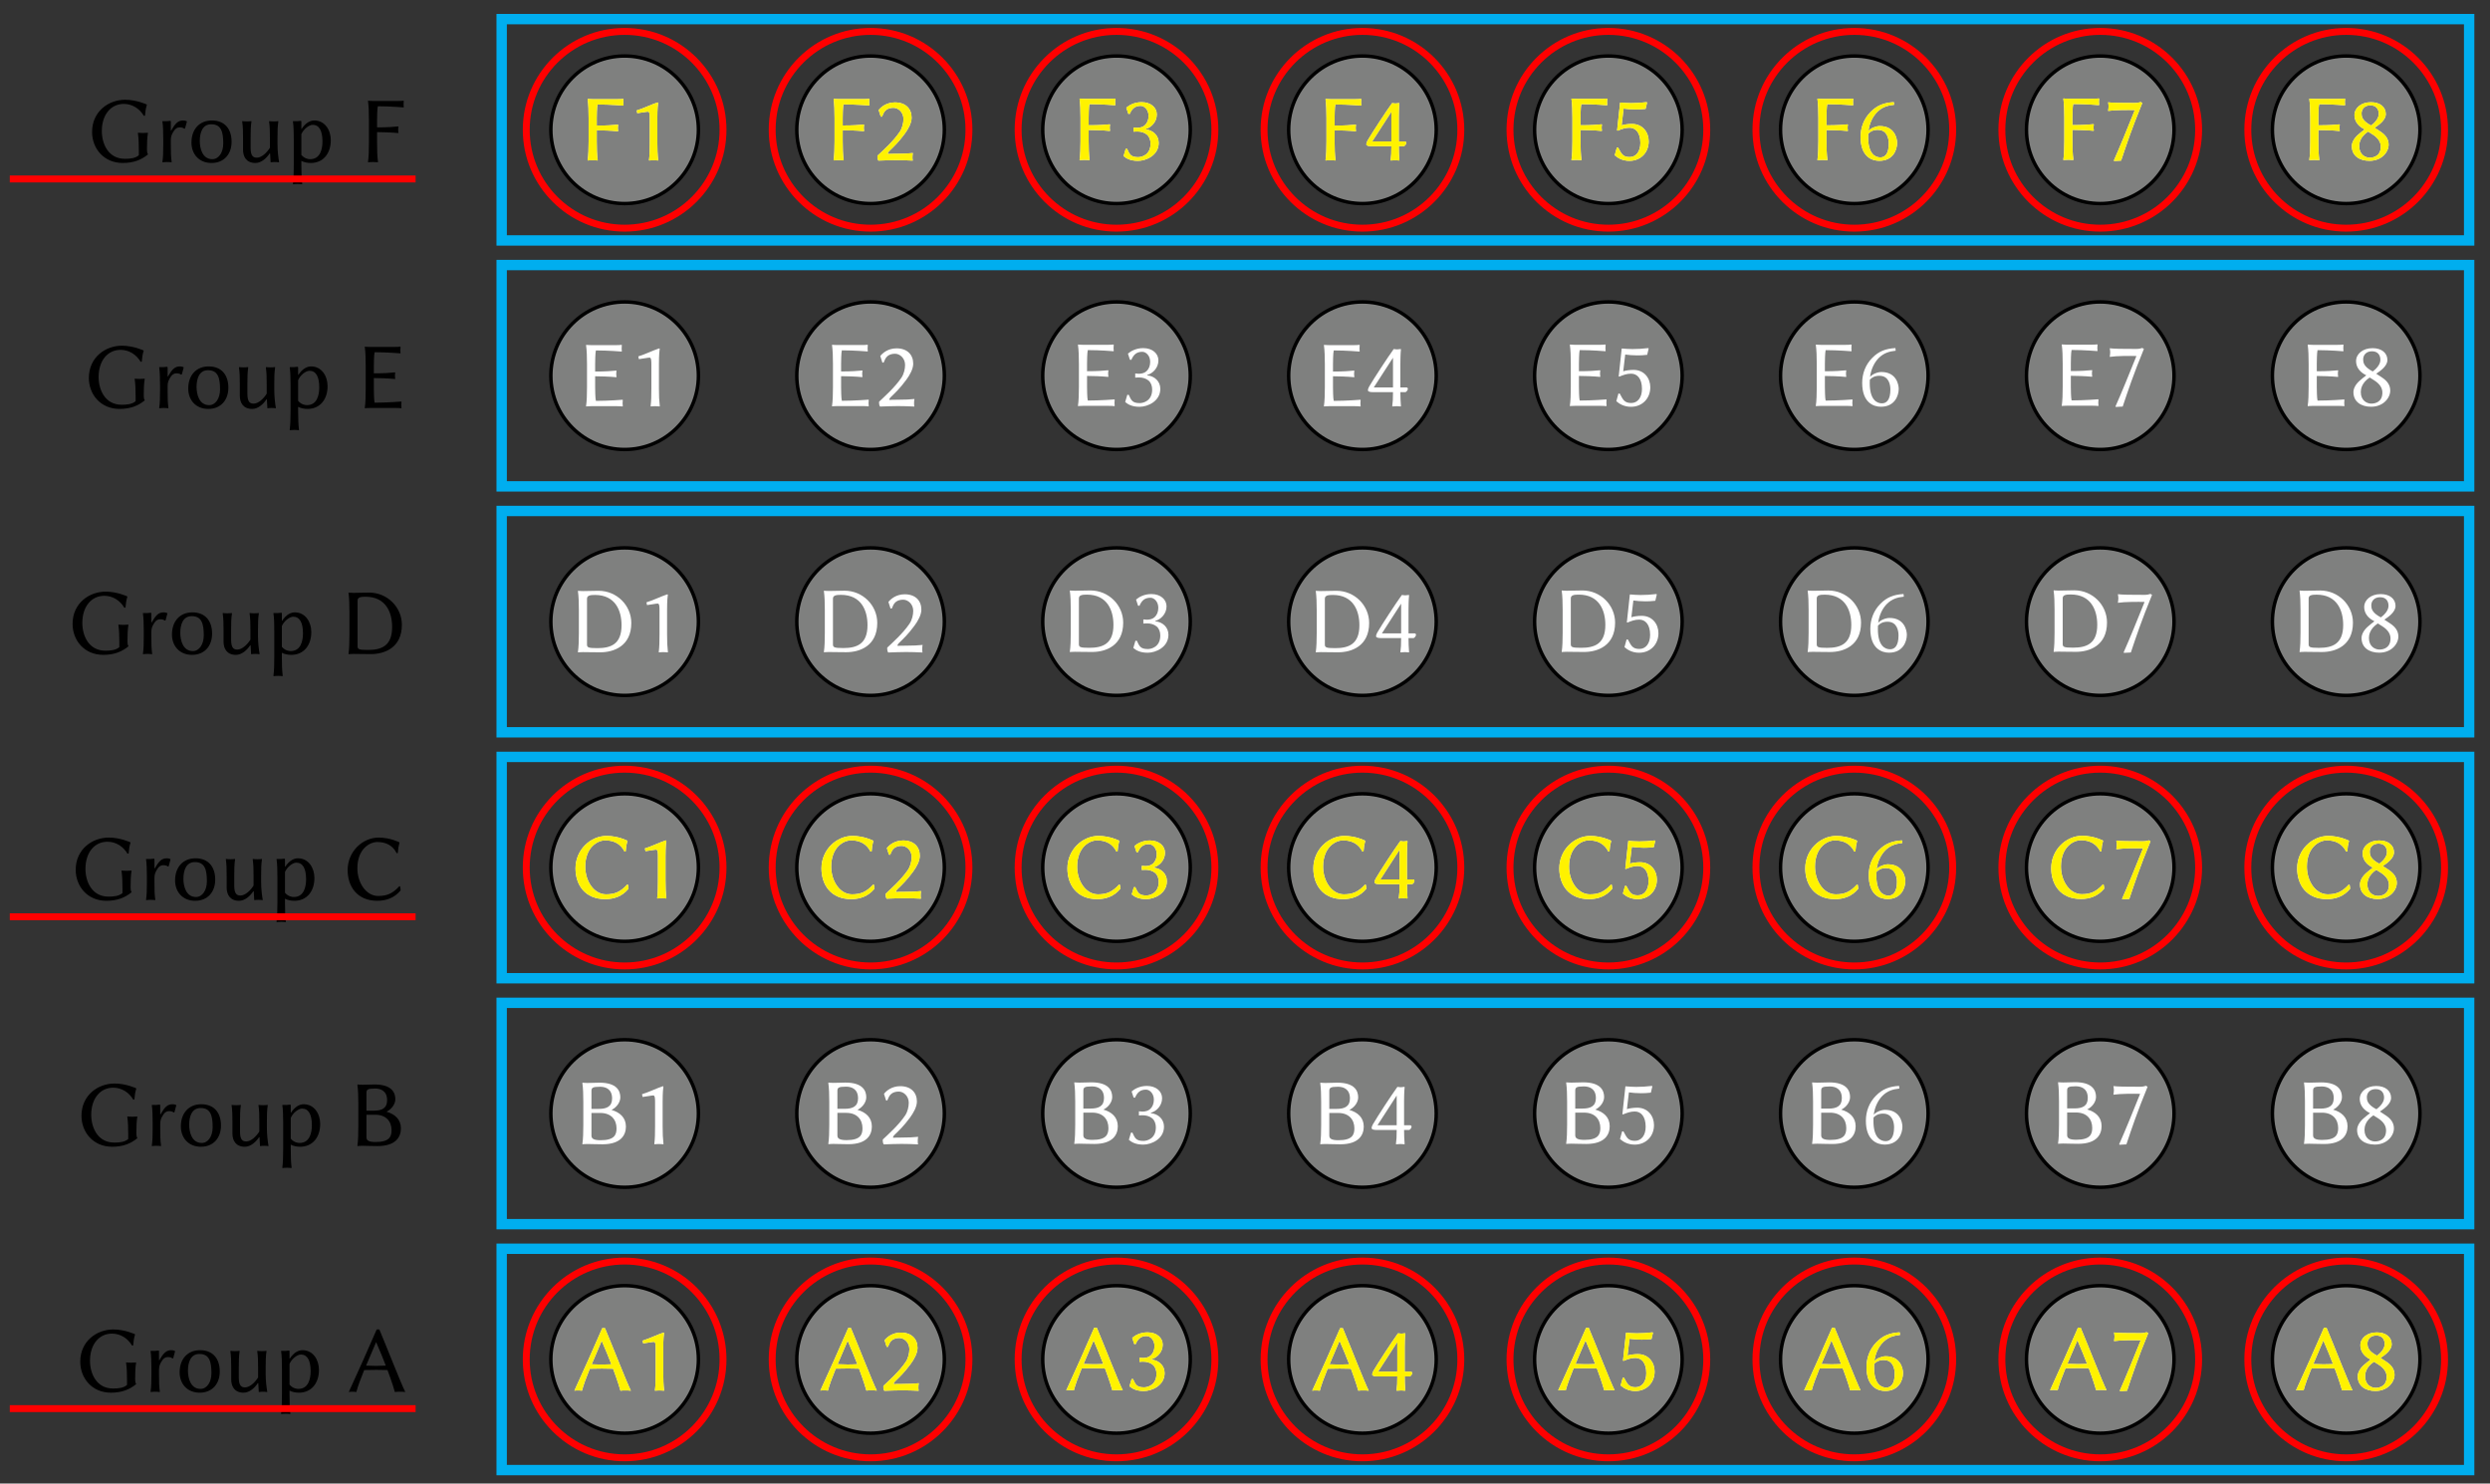 <svg xmlns="http://www.w3.org/2000/svg" xmlns:xlink="http://www.w3.org/1999/xlink" xmlns:inkscape="http://www.inkscape.org/namespaces/inkscape" version="1.1" width="287" height="171" viewBox="0 0 287 171">
<rect x="0" y="0" width="287" height="171" fill="#333333" stroke="none"/>
<defs>
<path id="font_1_40" d="M.546 .117V.072C.512 .04 .453 .034 .399 .034 .221 .034 .155 .195 .155 .327 .155 .502 .252 .614 .387 .614 .477 .614 .554 .564 .599 .488L.611 .489C.615 .54 .62 .567 .631 .605L.629 .608C.629 .608 .523 .658 .401 .658 .229 .658 .052 .537 .052 .317 .052 .144 .175-.01 .376-.01 .492-.01 .574 .024 .642 .08V.083C.633 .094 .632 .12 .632 .131V.137C.632 .212 .634 .254 .642 .307L.641 .31C.641 .31 .624 .307 .589 .307 .555 .307 .538 .31 .538 .31L.536 .307C.544 .25 .546 .192 .546 .117Z"/>
<path id="font_1_83" d="M.167 .334V.425C.167 .433 .166 .435 .161 .435 .138 .431 .103 .43 .08 .432L.078 .429C.085 .386 .087 .31 .087 .235V.18C.087 .105 .086 .054 .078 0L.08-.003C.092-.001 .115 0 .127 0 .139 0 .162-.001 .174-.003L.176 0C.168 .057 .167 .104 .167 .18V.232C.167 .274 .179 .298 .201 .331 .215 .354 .238 .366 .257 .366 .277 .366 .296 .364 .309 .352L.317 .354 .337 .428 .333 .432C.316 .437 .315 .439 .297 .439 .243 .439 .214 .408 .17 .332L.167 .334Z"/>
<path id="font_1_80" d="M.038 .205C.038 .085 .117-.01 .25-.01 .382-.01 .462 .083 .462 .214 .462 .35 .389 .439 .254 .439 .123 .439 .038 .347 .038 .205M.247 .399C.353 .399 .374 .317 .374 .196 .374 .101 .326 .03 .259 .03 .153 .03 .126 .145 .126 .222 .126 .309 .153 .399 .247 .399Z"/>
<path id="font_1_86" d="M.365 .092 .369 .089 .374 0C.374-.002 .375-.003 .378-.003 .391-.001 .403 0 .417 0 .43 0 .449-.001 .462-.003L.464 0C.456 .043 .447 .117 .447 .192V.249C.447 .324 .448 .376 .456 .429L.454 .432C.442 .43 .419 .429 .407 .429 .395 .429 .372 .43 .36 .432L.358 .429C.366 .371 .367 .325 .367 .249V.151C.336 .1 .279 .046 .23 .046 .195 .046 .163 .057 .163 .15V.249C.163 .324 .164 .376 .172 .429L.17 .432C.158 .43 .135 .429 .123 .429 .111 .429 .088 .43 .076 .432L.074 .429C.082 .372 .083 .325 .083 .249V.129C.083 .06 .115-.01 .214-.01 .276-.01 .332 .041 .365 .092V.092Z"/>
<path id="font_1_81" d="M.162 .294C.184 .347 .243 .393 .282 .393 .35 .393 .385 .331 .385 .218 .385 .136 .362 .03 .255 .03 .239 .03 .197 .034 .162 .075V.294M.162 .352V.425C.162 .433 .161 .435 .156 .435 .133 .431 .098 .43 .075 .432L.073 .429C.08 .386 .082 .31 .082 .235V-.032C.082-.107 .08-.178 .073-.232L.075-.235C.087-.233 .11-.232 .122-.232 .134-.232 .157-.233 .169-.235L.171-.232C.164-.175 .162-.107 .162-.032V.012C.188-.002 .225-.01 .261-.01 .393-.01 .473 .09 .473 .231 .473 .337 .411 .439 .299 .439 .26 .439 .21 .419 .164 .349L.162 .352Z"/>
<path id="font_1_34" d="M.407 .276C.374 .274 .333 .273 .303 .273 .274 .273 .221 .275 .199 .276L.304 .522H.306C.347 .428 .38 .346 .407 .276M.179 .229C.204 .23 .273 .231 .308 .231 .346 .231 .401 .23 .425 .229 .474 .097 .497 .019 .503-.003 .52 0 .536 0 .553 0 .57 0 .596 0 .613-.003 .563 .098 .431 .439 .339 .658H.311C.215 .436 .117 .218 .016-.003 .028 0 .04 0 .051 0 .062 0 .084 0 .096-.003 .112 .058 .143 .141 .179 .229Z"/>
<path id="font_1_35" d="M.19 .559C.19 .593 .2 .605 .281 .605 .337 .605 .408 .583 .408 .481 .408 .396 .351 .371 .268 .371H.19V.559M.19 .328H.283C.4 .328 .455 .255 .455 .165 .455 .096 .431 .04 .287 .04 .217 .04 .19 .055 .19 .088V.328M.147 .645C.113 .645 .096 .648 .096 .648L.094 .645C.102 .588 .104 .52 .104 .445V.2C.104 .125 .102 .054 .094 0L.095-.003C.095-.003 .112 0 .147 0 .209 0 .217-.003 .306-.003 .505-.003 .554 .098 .554 .184 .554 .28 .489 .335 .402 .36 .453 .385 .495 .438 .495 .493 .495 .56 .46 .648 .274 .648 .239 .648 .197 .645 .147 .645Z"/>
<path id="font_1_36" d="M.38 .658C.211 .658 .052 .512 .052 .315 .052 .142 .151-.01 .366-.01 .458-.01 .545 .019 .612 .1 .611 .111 .609 .133 .606 .142L.599 .145C.528 .067 .468 .041 .375 .041 .248 .041 .155 .178 .155 .334 .155 .537 .284 .611 .366 .611 .456 .611 .529 .575 .57 .493L.582 .494C.586 .545 .589 .563 .6 .605L.598 .608C.598 .608 .502 .658 .38 .658Z"/>
<path id="font_1_37" d="M.19 .082V.564C.19 .599 .225 .604 .274 .604 .49 .604 .555 .438 .555 .284 .555 .082 .44 .042 .299 .042 .201 .042 .19 .05 .19 .082M.147 .645C.113 .645 .096 .648 .096 .648L.094 .645C.102 .588 .104 .52 .104 .445V.2C.104 .125 .102 .054 .094 0L.095-.003C.095-.003 .112 0 .147 0 .218 0 .227-.002 .33-.002 .471-.002 .658 .062 .658 .308 .658 .494 .504 .648 .312 .648 .248 .648 .211 .645 .147 .645Z"/>
<path id="font_1_38" d="M.19 .2V.316C.238 .316 .344 .313 .413 .306L.416 .309C.414 .318 .413 .332 .413 .341 .413 .35 .414 .364 .416 .373L.413 .376C.354 .371 .308 .366 .19 .366V.444C.19 .461 .191 .565 .198 .589 .332 .589 .47 .577 .47 .577L.472 .581C.471 .589 .47 .598 .47 .607 .47 .615 .471 .631 .472 .645L.47 .648C.454 .646 .431 .645 .41 .645H.147C.113 .645 .096 .648 .096 .648L.094 .645C.102 .588 .104 .519 .104 .444V.2C.104 .125 .102 .054 .094 0L.095-.003C.095-.003 .112 0 .147 0H.42C.441 0 .464-.001 .48-.003L.482 0C.481 .014 .48 .021 .48 .031 .48 .041 .481 .056 .482 .064L.48 .068C.48 .068 .332 .056 .198 .056 .191 .08 .19 .183 .19 .2Z"/>
<path id="font_1_39" d="M.407 .645H.147C.113 .645 .096 .648 .096 .648L.094 .645C.102 .588 .104 .519 .104 .444V.2C.104 .125 .102 .054 .094 0L.095-.003C.095-.003 .112 0 .147 0 .181 0 .198-.003 .198-.003L.2 0C.192 .057 .19 .125 .19 .2V.316C.238 .316 .344 .313 .413 .306L.416 .309C.414 .318 .413 .332 .413 .341 .413 .35 .414 .364 .416 .373L.413 .376C.354 .371 .308 .366 .19 .366V.444C.19 .461 .191 .565 .198 .589 .332 .589 .47 .577 .47 .577L.472 .581C.471 .589 .47 .602 .47 .611 .47 .619 .471 .631 .472 .645L.47 .648C.454 .646 .431 .645 .407 .645Z"/>
<path id="font_1_18" d="M.326 .189V.443C.326 .551 .332 .591 .334 .605 .334 .61 .331 .61 .327 .61 .262 .589 .186 .55 .108 .526L.114 .497C.159 .502 .208 .513 .228 .513 .246 .513 .246 .473 .246 .437V.189C.246 .111 .245 .057 .238 0L.239-.003C.239-.003 .267 0 .285 0 .305 0 .333-.003 .333-.003L.335 0C.328 .06 .326 .11 .326 .189Z"/>
<path id="font_1_19" d="M.222 .553C.274 .553 .328 .505 .328 .435 .328 .393 .316 .34 .29 .301 .218 .194 .103 .094 .054 .047 .053 .043 .053 .039 .053 .034 .053 .019 .057 .004 .063-.005 .136-.003 .179 0 .252 0 .324 0 .354-.002 .426-.005 .424 .005 .423 .017 .423 .028 .423 .044 .424 .06 .427 .075 .371 .07 .341 .067 .245 .067 .209 .067 .19 .067 .163 .065 .162 .067 .162 .068 .162 .07 .162 .079 .172 .09 .179 .097 .228 .144 .275 .189 .341 .278 .378 .328 .414 .392 .414 .448 .414 .544 .35 .61 .238 .61 .147 .61 .089 .559 .066 .529L.088 .46 .101 .459C.115 .489 .12 .51 .145 .53 .165 .546 .194 .553 .222 .553Z"/>
<path id="font_1_20" d="M.209 .029C.13 .029 .119 .059 .092 .117L.077 .116 .055 .041 .058 .038C.084 .016 .127-.01 .207-.01 .292-.01 .426 .048 .426 .18 .426 .259 .365 .315 .288 .322V.327C.34 .339 .406 .397 .406 .48 .406 .552 .344 .61 .245 .61 .168 .61 .112 .576 .087 .554L.084 .551 .105 .487 .12 .486C.144 .542 .176 .571 .236 .571 .275 .571 .319 .53 .319 .465 .319 .421 .304 .389 .281 .367 .261 .348 .232 .339 .198 .339 .186 .339 .175 .34 .161 .342V.298C.173 .3 .194 .3 .203 .3 .235 .3 .273 .291 .301 .268 .327 .246 .34 .211 .34 .172 .34 .051 .245 .029 .209 .029Z"/>
<path id="font_1_21" d="M.286 .148C.286 .071 .284 .051 .278 0L.279-.003C.279-.003 .31 0 .326 0 .342 0 .359-.003 .368-.003 .369-.003 .37-.001 .37 0 .366 .058 .364 .09 .364 .148H.414C.428 .148 .443 .171 .443 .182 .443 .191 .438 .198 .428 .198H.364V.452C.364 .485 .365 .554 .37 .6 .37 .602 .369 .604 .368 .604 .359 .604 .344 .6 .329 .6 .313 .6 .295 .604 .295 .604 .295 .604 .291 .601 .291 .6 .23 .516 .086 .296 .034 .207 .024 .189 .021 .178 .021 .168 .021 .153 .044 .148 .08 .148H.286M.286 .512V.198H.083L.286 .512Z"/>
<path id="font_1_22" d="M.202-.01C.321-.01 .406 .078 .406 .196 .406 .293 .341 .38 .229 .38 .188 .38 .142 .373 .12 .365L.141 .542C.178 .537 .221 .533 .268 .533 .298 .533 .332 .534 .373 .539L.389 .607 .382 .61C.325 .603 .271 .6 .218 .6 .181 .6 .138 .603 .104 .606L.072 .311 .079 .309C.119 .325 .156 .34 .203 .34 .268 .34 .318 .288 .318 .179 .318 .087 .272 .03 .204 .03 .129 .03 .116 .07 .083 .13L.069 .129 .047 .049 .051 .046C.076 .024 .126-.01 .202-.01Z"/>
<path id="font_1_23" d="M.127 .277C.166 .317 .206 .318 .228 .318 .329 .318 .344 .222 .344 .173 .344 .063 .303 .027 .255 .027 .202 .027 .126 .062 .126 .24 .126 .25 .126 .267 .127 .277M.4 .583 .397 .611C.294 .605 .221 .577 .153 .508 .08 .435 .046 .34 .046 .243 .046 .033 .167-.009 .244-.009 .39-.009 .432 .108 .432 .18 .432 .228 .405 .358 .249 .358 .209 .358 .153 .336 .129 .306 .14 .391 .176 .462 .224 .509 .275 .558 .331 .576 .4 .583Z"/>
<path id="font_1_24" d="M.345 .525C.267 .332 .191 .143 .124-.007L.127-.013 .2-.009C.257 .161 .312 .327 .424 .6L.407 .61C.392 .605 .374 .6 .343 .6 .194 .6 .106 .601 .063 .607 .065 .592 .068 .58 .068 .565 .068 .55 .065 .531 .063 .516 .136 .527 .279 .527 .345 .525V.525Z"/>
<path id="font_1_25" d="M.235 .577C.3 .577 .324 .533 .324 .486 .324 .432 .271 .384 .243 .364L.212 .382C.149 .423 .142 .46 .142 .491 .142 .538 .175 .577 .235 .577M.398 .485C.398 .557 .34 .61 .241 .61 .139 .61 .067 .55 .067 .473 .067 .417 .098 .367 .155 .334L.175 .323C.15 .304 .13 .288 .105 .266 .064 .23 .039 .185 .039 .146 .039 .044 .12-.009 .226-.009 .357-.009 .428 .086 .428 .162 .428 .22 .396 .264 .341 .3L.28 .34C.325 .37 .398 .421 .398 .485M.228 .024C.182 .024 .117 .056 .117 .146 .117 .176 .125 .243 .211 .3L.257 .271C.319 .232 .345 .188 .345 .141 .345 .044 .274 .024 .228 .024Z"/>
</defs>
<path transform="matrix(1,0,0,-1,71.996,185.04)" stroke-width="1.196" stroke-linecap="butt" stroke-miterlimit="10" stroke-linejoin="miter" fill="none" stroke="#00aeef" d="M-14.173 15.591V41.103H212.601V15.591ZM212.601 41.103"/>
<use data-text="G" xlink:href="#font_1_40" transform="matrix(10.91,0,0,-10.91,8.683,160.417)"/>
<use data-text="r" xlink:href="#font_1_83" transform="matrix(10.91,0,0,-10.91,16.505,160.417)"/>
<use data-text="o" xlink:href="#font_1_80" transform="matrix(10.91,0,0,-10.91,20.29,160.417)"/>
<use data-text="u" xlink:href="#font_1_86" transform="matrix(10.91,0,0,-10.91,25.745,160.417)"/>
<use data-text="p" xlink:href="#font_1_81" transform="matrix(10.91,0,0,-10.91,31.604,160.417)"/>
<use data-text="A" xlink:href="#font_1_34" transform="matrix(10.91,0,0,-10.91,40.026,160.417)"/>
<path transform="matrix(1,0,0,-1,71.996,185.04)" stroke-width="1.196" stroke-linecap="butt" stroke-miterlimit="10" stroke-linejoin="miter" fill="none" stroke="#00aeef" d="M-14.173 43.938V69.45H212.601V43.938ZM212.601 69.45"/>
<use data-text="G" xlink:href="#font_1_40" transform="matrix(10.91,0,0,-10.91,8.824,132.069)"/>
<use data-text="r" xlink:href="#font_1_83" transform="matrix(10.91,0,0,-10.91,16.646,132.069)"/>
<use data-text="o" xlink:href="#font_1_80" transform="matrix(10.91,0,0,-10.91,20.431,132.069)"/>
<use data-text="u" xlink:href="#font_1_86" transform="matrix(10.91,0,0,-10.91,25.886,132.069)"/>
<use data-text="p" xlink:href="#font_1_81" transform="matrix(10.91,0,0,-10.91,31.745,132.069)"/>
<use data-text="B" xlink:href="#font_1_35" transform="matrix(10.91,0,0,-10.91,40.167,132.069)"/>
<path transform="matrix(1,0,0,-1,71.996,185.04)" stroke-width="1.196" stroke-linecap="butt" stroke-miterlimit="10" stroke-linejoin="miter" fill="none" stroke="#00aeef" d="M-14.173 72.284V97.796H212.601V72.284ZM212.601 97.796"/>
<use data-text="G" xlink:href="#font_1_40" transform="matrix(10.91,0,0,-10.91,8.159,103.72)"/>
<use data-text="r" xlink:href="#font_1_83" transform="matrix(10.91,0,0,-10.91,15.981,103.72)"/>
<use data-text="o" xlink:href="#font_1_80" transform="matrix(10.91,0,0,-10.91,19.766,103.72)"/>
<use data-text="u" xlink:href="#font_1_86" transform="matrix(10.91,0,0,-10.91,25.221,103.72)"/>
<use data-text="p" xlink:href="#font_1_81" transform="matrix(10.91,0,0,-10.91,31.08,103.72)"/>
<use data-text="C" xlink:href="#font_1_36" transform="matrix(10.91,0,0,-10.91,39.502,103.72)"/>
<path transform="matrix(1,0,0,-1,71.996,185.04)" stroke-width="1.196" stroke-linecap="butt" stroke-miterlimit="10" stroke-linejoin="miter" fill="none" stroke="#00aeef" d="M-14.173 100.631V126.143H212.601V100.631ZM212.601 126.143"/>
<use data-text="G" xlink:href="#font_1_40" transform="matrix(10.91,0,0,-10.91,7.798,75.373)"/>
<use data-text="r" xlink:href="#font_1_83" transform="matrix(10.91,0,0,-10.91,15.621,75.373)"/>
<use data-text="o" xlink:href="#font_1_80" transform="matrix(10.91,0,0,-10.91,19.406,75.373)"/>
<use data-text="u" xlink:href="#font_1_86" transform="matrix(10.91,0,0,-10.91,24.861,75.373)"/>
<use data-text="p" xlink:href="#font_1_81" transform="matrix(10.91,0,0,-10.91,30.72,75.373)"/>
<use data-text="D" xlink:href="#font_1_37" transform="matrix(10.91,0,0,-10.91,39.142,75.373)"/>
<path transform="matrix(1,0,0,-1,71.996,185.04)" stroke-width="1.196" stroke-linecap="butt" stroke-miterlimit="10" stroke-linejoin="miter" fill="none" stroke="#00aeef" d="M-14.173 128.978V154.49H212.601V128.978ZM212.601 154.49"/>
<use data-text="G" xlink:href="#font_1_40" transform="matrix(10.91,0,0,-10.91,9.675,47.025)"/>
<use data-text="r" xlink:href="#font_1_83" transform="matrix(10.91,0,0,-10.91,17.497,47.025)"/>
<use data-text="o" xlink:href="#font_1_80" transform="matrix(10.91,0,0,-10.91,21.282,47.025)"/>
<use data-text="u" xlink:href="#font_1_86" transform="matrix(10.91,0,0,-10.91,26.737,47.025)"/>
<use data-text="p" xlink:href="#font_1_81" transform="matrix(10.91,0,0,-10.91,32.596,47.025)"/>
<use data-text="E" xlink:href="#font_1_38" transform="matrix(10.91,0,0,-10.91,41.018,47.025)"/>
<path transform="matrix(1,0,0,-1,71.996,185.04)" stroke-width="1.196" stroke-linecap="butt" stroke-miterlimit="10" stroke-linejoin="miter" fill="none" stroke="#00aeef" d="M-14.173 157.325V182.837H212.601V157.325ZM212.601 182.837"/>
<use data-text="G" xlink:href="#font_1_40" transform="matrix(10.91,0,0,-10.91,10.046,18.676)"/>
<use data-text="r" xlink:href="#font_1_83" transform="matrix(10.91,0,0,-10.91,17.868,18.676)"/>
<use data-text="o" xlink:href="#font_1_80" transform="matrix(10.91,0,0,-10.91,21.653,18.676)"/>
<use data-text="u" xlink:href="#font_1_86" transform="matrix(10.91,0,0,-10.91,27.108,18.676)"/>
<use data-text="p" xlink:href="#font_1_81" transform="matrix(10.91,0,0,-10.91,32.967,18.676)"/>
<use data-text="F" xlink:href="#font_1_39" transform="matrix(10.91,0,0,-10.91,41.389,18.676)"/>
<path transform="matrix(1,0,0,-1,71.996,185.04)" d="M8.504 28.347C8.504 33.044 4.697 36.851 0 36.851-4.697 36.851-8.504 33.044-8.504 28.347-8.504 23.65-4.697 19.843 0 19.843 4.697 19.843 8.504 23.65 8.504 28.347ZM0 28.347" fill="#7f807f"/>
<path transform="matrix(1,0,0,-1,71.996,185.04)" stroke-width=".399" stroke-linecap="butt" stroke-miterlimit="10" stroke-linejoin="miter" fill="none" stroke="#000000" d="M8.504 28.347C8.504 33.044 4.697 36.851 0 36.851-4.697 36.851-8.504 33.044-8.504 28.347-8.504 23.65-4.697 19.843 0 19.843 4.697 19.843 8.504 23.65 8.504 28.347ZM0 28.347"/>
<use data-text="A" xlink:href="#font_1_34" transform="matrix(10.91,0,0,-10.91,66.028,160.265)" fill="#ffffff"/>
<use data-text="1" xlink:href="#font_1_18" transform="matrix(10.91,0,0,-10.91,72.891,160.265)" fill="#ffffff"/>
<path transform="matrix(1,0,0,-1,71.996,185.04)" d="M36.851 28.347C36.851 33.044 33.044 36.851 28.347 36.851 23.65 36.851 19.843 33.044 19.843 28.347 19.843 23.65 23.65 19.843 28.347 19.843 33.044 19.843 36.851 23.65 36.851 28.347ZM28.347 28.347" fill="#7f807f"/>
<path transform="matrix(1,0,0,-1,71.996,185.04)" stroke-width=".399" stroke-linecap="butt" stroke-miterlimit="10" stroke-linejoin="miter" fill="none" stroke="#000000" d="M36.851 28.347C36.851 33.044 33.044 36.851 28.347 36.851 23.65 36.851 19.843 33.044 19.843 28.347 19.843 23.65 23.65 19.843 28.347 19.843 33.044 19.843 36.851 23.65 36.851 28.347ZM28.347 28.347"/>
<use data-text="A" xlink:href="#font_1_34" transform="matrix(10.91,0,0,-10.91,94.376,160.254)" fill="#ffffff"/>
<use data-text="2" xlink:href="#font_1_19" transform="matrix(10.91,0,0,-10.91,101.238,160.254)" fill="#ffffff"/>
<path transform="matrix(1,0,0,-1,71.996,185.04)" d="M65.198 28.347C65.198 33.044 61.39 36.851 56.694 36.851 51.997 36.851 48.189 33.044 48.189 28.347 48.189 23.65 51.997 19.843 56.694 19.843 61.39 19.843 65.198 23.65 65.198 28.347ZM56.694 28.347" fill="#7f807f"/>
<path transform="matrix(1,0,0,-1,71.996,185.04)" stroke-width=".399" stroke-linecap="butt" stroke-miterlimit="10" stroke-linejoin="miter" fill="none" stroke="#000000" d="M65.198 28.347C65.198 33.044 61.39 36.851 56.694 36.851 51.997 36.851 48.189 33.044 48.189 28.347 48.189 23.65 51.997 19.843 56.694 19.843 61.39 19.843 65.198 23.65 65.198 28.347ZM56.694 28.347"/>
<use data-text="A" xlink:href="#font_1_34" transform="matrix(10.91,0,0,-10.91,122.724,160.227)" fill="#ffffff"/>
<use data-text="3" xlink:href="#font_1_20" transform="matrix(10.91,0,0,-10.91,129.586,160.227)" fill="#ffffff"/>
<path transform="matrix(1,0,0,-1,71.996,185.04)" d="M93.545 28.347C93.545 33.044 89.737 36.851 85.04 36.851 80.344 36.851 76.536 33.044 76.536 28.347 76.536 23.65 80.344 19.843 85.04 19.843 89.737 19.843 93.545 23.65 93.545 28.347ZM85.04 28.347" fill="#7f807f"/>
<path transform="matrix(1,0,0,-1,71.996,185.04)" stroke-width=".399" stroke-linecap="butt" stroke-miterlimit="10" stroke-linejoin="miter" fill="none" stroke="#000000" d="M93.545 28.347C93.545 33.044 89.737 36.851 85.04 36.851 80.344 36.851 76.536 33.044 76.536 28.347 76.536 23.65 80.344 19.843 85.04 19.843 89.737 19.843 93.545 23.65 93.545 28.347ZM85.04 28.347"/>
<use data-text="A" xlink:href="#font_1_34" transform="matrix(10.91,0,0,-10.91,151.073,160.265)" fill="#ffffff"/>
<use data-text="4" xlink:href="#font_1_21" transform="matrix(10.91,0,0,-10.91,157.935,160.265)" fill="#ffffff"/>
<path transform="matrix(1,0,0,-1,71.996,185.04)" d="M121.891 28.347C121.891 33.044 118.084 36.851 113.387 36.851 108.69 36.851 104.883 33.044 104.883 28.347 104.883 23.65 108.69 19.843 113.387 19.843 118.084 19.843 121.891 23.65 121.891 28.347ZM113.387 28.347" fill="#7f807f"/>
<path transform="matrix(1,0,0,-1,71.996,185.04)" stroke-width=".399" stroke-linecap="butt" stroke-miterlimit="10" stroke-linejoin="miter" fill="none" stroke="#000000" d="M121.891 28.347C121.891 33.044 118.084 36.851 113.387 36.851 108.69 36.851 104.883 33.044 104.883 28.347 104.883 23.65 108.69 19.843 113.387 19.843 118.084 19.843 121.891 23.65 121.891 28.347ZM113.387 28.347"/>
<use data-text="A" xlink:href="#font_1_34" transform="matrix(10.91,0,0,-10.91,179.421,160.227)" fill="#ffffff"/>
<use data-text="5" xlink:href="#font_1_22" transform="matrix(10.91,0,0,-10.91,186.283,160.227)" fill="#ffffff"/>
<path transform="matrix(1,0,0,-1,71.996,185.04)" d="M150.238 28.347C150.238 33.044 146.431 36.851 141.734 36.851 137.037 36.851 133.23 33.044 133.23 28.347 133.23 23.65 137.037 19.843 141.734 19.843 146.431 19.843 150.238 23.65 150.238 28.347ZM141.734 28.347" fill="#7f807f"/>
<path transform="matrix(1,0,0,-1,71.996,185.04)" stroke-width=".399" stroke-linecap="butt" stroke-miterlimit="10" stroke-linejoin="miter" fill="none" stroke="#000000" d="M150.238 28.347C150.238 33.044 146.431 36.851 141.734 36.851 137.037 36.851 133.23 33.044 133.23 28.347 133.23 23.65 137.037 19.843 141.734 19.843 146.431 19.843 150.238 23.65 150.238 28.347ZM141.734 28.347"/>
<use data-text="A" xlink:href="#font_1_34" transform="matrix(10.91,0,0,-10.91,207.769,160.232)" fill="#ffffff"/>
<use data-text="6" xlink:href="#font_1_23" transform="matrix(10.91,0,0,-10.91,214.632,160.232)" fill="#ffffff"/>
<path transform="matrix(1,0,0,-1,71.996,185.04)" d="M178.585 28.347C178.585 33.044 174.778 36.851 170.081 36.851 165.384 36.851 161.577 33.044 161.577 28.347 161.577 23.65 165.384 19.843 170.081 19.843 174.778 19.843 178.585 23.65 178.585 28.347ZM170.081 28.347" fill="#7f807f"/>
<path transform="matrix(1,0,0,-1,71.996,185.04)" stroke-width=".399" stroke-linecap="butt" stroke-miterlimit="10" stroke-linejoin="miter" fill="none" stroke="#000000" d="M178.585 28.347C178.585 33.044 174.778 36.851 170.081 36.851 165.384 36.851 161.577 33.044 161.577 28.347 161.577 23.65 165.384 19.843 170.081 19.843 174.778 19.843 178.585 23.65 178.585 28.347ZM170.081 28.347"/>
<use data-text="A" xlink:href="#font_1_34" transform="matrix(10.91,0,0,-10.91,236.118,160.21)" fill="#ffffff"/>
<use data-text="7" xlink:href="#font_1_24" transform="matrix(10.91,0,0,-10.91,242.98,160.21)" fill="#ffffff"/>
<path transform="matrix(1,0,0,-1,71.996,185.04)" d="M206.932 28.347C206.932 33.044 203.124 36.851 198.428 36.851 193.731 36.851 189.924 33.044 189.924 28.347 189.924 23.65 193.731 19.843 198.428 19.843 203.124 19.843 206.932 23.65 206.932 28.347ZM198.428 28.347" fill="#7f807f"/>
<path transform="matrix(1,0,0,-1,71.996,185.04)" stroke-width=".399" stroke-linecap="butt" stroke-miterlimit="10" stroke-linejoin="miter" fill="none" stroke="#000000" d="M206.932 28.347C206.932 33.044 203.124 36.851 198.428 36.851 193.731 36.851 189.924 33.044 189.924 28.347 189.924 23.65 193.731 19.843 198.428 19.843 203.124 19.843 206.932 23.65 206.932 28.347ZM198.428 28.347"/>
<use data-text="A" xlink:href="#font_1_34" transform="matrix(10.91,0,0,-10.91,264.465,160.232)" fill="#ffffff"/>
<use data-text="8" xlink:href="#font_1_25" transform="matrix(10.91,0,0,-10.91,271.327,160.232)" fill="#ffffff"/>
<path transform="matrix(1,0,0,-1,71.996,185.04)" d="M8.504 56.694C8.504 61.39 4.697 65.198 0 65.198-4.697 65.198-8.504 61.39-8.504 56.694-8.504 51.997-4.697 48.189 0 48.189 4.697 48.189 8.504 51.997 8.504 56.694ZM0 56.694" fill="#7f807f"/>
<path transform="matrix(1,0,0,-1,71.996,185.04)" stroke-width=".399" stroke-linecap="butt" stroke-miterlimit="10" stroke-linejoin="miter" fill="none" stroke="#000000" d="M8.504 56.694C8.504 61.39 4.697 65.198 0 65.198-4.697 65.198-8.504 61.39-8.504 56.694-8.504 51.997-4.697 48.189 0 48.189 4.697 48.189 8.504 51.997 8.504 56.694ZM0 56.694"/>
<use data-text="B" xlink:href="#font_1_35" transform="matrix(10.91,0,0,-10.91,66.099,131.863)" fill="#ffffff"/>
<use data-text="1" xlink:href="#font_1_18" transform="matrix(10.91,0,0,-10.91,72.82,131.863)" fill="#ffffff"/>
<path transform="matrix(1,0,0,-1,71.996,185.04)" d="M36.851 56.694C36.851 61.39 33.044 65.198 28.347 65.198 23.65 65.198 19.843 61.39 19.843 56.694 19.843 51.997 23.65 48.189 28.347 48.189 33.044 48.189 36.851 51.997 36.851 56.694ZM28.347 56.694" fill="#7f807f"/>
<path transform="matrix(1,0,0,-1,71.996,185.04)" stroke-width=".399" stroke-linecap="butt" stroke-miterlimit="10" stroke-linejoin="miter" fill="none" stroke="#000000" d="M36.851 56.694C36.851 61.39 33.044 65.198 28.347 65.198 23.65 65.198 19.843 61.39 19.843 56.694 19.843 51.997 23.65 48.189 28.347 48.189 33.044 48.189 36.851 51.997 36.851 56.694ZM28.347 56.694"/>
<use data-text="B" xlink:href="#font_1_35" transform="matrix(10.91,0,0,-10.91,94.447,131.852)" fill="#ffffff"/>
<use data-text="2" xlink:href="#font_1_19" transform="matrix(10.91,0,0,-10.91,101.167,131.852)" fill="#ffffff"/>
<path transform="matrix(1,0,0,-1,71.996,185.04)" d="M65.198 56.694C65.198 61.39 61.39 65.198 56.694 65.198 51.997 65.198 48.189 61.39 48.189 56.694 48.189 51.997 51.997 48.189 56.694 48.189 61.39 48.189 65.198 51.997 65.198 56.694ZM56.694 56.694" fill="#7f807f"/>
<path transform="matrix(1,0,0,-1,71.996,185.04)" stroke-width=".399" stroke-linecap="butt" stroke-miterlimit="10" stroke-linejoin="miter" fill="none" stroke="#000000" d="M65.198 56.694C65.198 61.39 61.39 65.198 56.694 65.198 51.997 65.198 48.189 61.39 48.189 56.694 48.189 51.997 51.997 48.189 56.694 48.189 61.39 48.189 65.198 51.997 65.198 56.694ZM56.694 56.694"/>
<use data-text="B" xlink:href="#font_1_35" transform="matrix(10.91,0,0,-10.91,122.795,131.824)" fill="#ffffff"/>
<use data-text="3" xlink:href="#font_1_20" transform="matrix(10.91,0,0,-10.91,129.516,131.824)" fill="#ffffff"/>
<path transform="matrix(1,0,0,-1,71.996,185.04)" d="M93.545 56.694C93.545 61.39 89.737 65.198 85.04 65.198 80.344 65.198 76.536 61.39 76.536 56.694 76.536 51.997 80.344 48.189 85.04 48.189 89.737 48.189 93.545 51.997 93.545 56.694ZM85.04 56.694" fill="#7f807f"/>
<path transform="matrix(1,0,0,-1,71.996,185.04)" stroke-width=".399" stroke-linecap="butt" stroke-miterlimit="10" stroke-linejoin="miter" fill="none" stroke="#000000" d="M93.545 56.694C93.545 61.39 89.737 65.198 85.04 65.198 80.344 65.198 76.536 61.39 76.536 56.694 76.536 51.997 80.344 48.189 85.04 48.189 89.737 48.189 93.545 51.997 93.545 56.694ZM85.04 56.694"/>
<use data-text="B" xlink:href="#font_1_35" transform="matrix(10.91,0,0,-10.91,151.144,131.863)" fill="#ffffff"/>
<use data-text="4" xlink:href="#font_1_21" transform="matrix(10.91,0,0,-10.91,157.864,131.863)" fill="#ffffff"/>
<path transform="matrix(1,0,0,-1,71.996,185.04)" d="M121.891 56.694C121.891 61.39 118.084 65.198 113.387 65.198 108.69 65.198 104.883 61.39 104.883 56.694 104.883 51.997 108.69 48.189 113.387 48.189 118.084 48.189 121.891 51.997 121.891 56.694ZM113.387 56.694" fill="#7f807f"/>
<path transform="matrix(1,0,0,-1,71.996,185.04)" stroke-width=".399" stroke-linecap="butt" stroke-miterlimit="10" stroke-linejoin="miter" fill="none" stroke="#000000" d="M121.891 56.694C121.891 61.39 118.084 65.198 113.387 65.198 108.69 65.198 104.883 61.39 104.883 56.694 104.883 51.997 108.69 48.189 113.387 48.189 118.084 48.189 121.891 51.997 121.891 56.694ZM113.387 56.694"/>
<use data-text="B" xlink:href="#font_1_35" transform="matrix(10.91,0,0,-10.91,179.492,131.824)" fill="#ffffff"/>
<use data-text="5" xlink:href="#font_1_22" transform="matrix(10.91,0,0,-10.91,186.212,131.824)" fill="#ffffff"/>
<path transform="matrix(1,0,0,-1,71.996,185.04)" d="M150.238 56.694C150.238 61.39 146.431 65.198 141.734 65.198 137.037 65.198 133.23 61.39 133.23 56.694 133.23 51.997 137.037 48.189 141.734 48.189 146.431 48.189 150.238 51.997 150.238 56.694ZM141.734 56.694" fill="#7f807f"/>
<path transform="matrix(1,0,0,-1,71.996,185.04)" stroke-width=".399" stroke-linecap="butt" stroke-miterlimit="10" stroke-linejoin="miter" fill="none" stroke="#000000" d="M150.238 56.694C150.238 61.39 146.431 65.198 141.734 65.198 137.037 65.198 133.23 61.39 133.23 56.694 133.23 51.997 137.037 48.189 141.734 48.189 146.431 48.189 150.238 51.997 150.238 56.694ZM141.734 56.694"/>
<use data-text="B" xlink:href="#font_1_35" transform="matrix(10.91,0,0,-10.91,207.84,131.83)" fill="#ffffff"/>
<use data-text="6" xlink:href="#font_1_23" transform="matrix(10.91,0,0,-10.91,214.561,131.83)" fill="#ffffff"/>
<path transform="matrix(1,0,0,-1,71.996,185.04)" d="M178.585 56.694C178.585 61.39 174.778 65.198 170.081 65.198 165.384 65.198 161.577 61.39 161.577 56.694 161.577 51.997 165.384 48.189 170.081 48.189 174.778 48.189 178.585 51.997 178.585 56.694ZM170.081 56.694" fill="#7f807f"/>
<path transform="matrix(1,0,0,-1,71.996,185.04)" stroke-width=".399" stroke-linecap="butt" stroke-miterlimit="10" stroke-linejoin="miter" fill="none" stroke="#000000" d="M178.585 56.694C178.585 61.39 174.778 65.198 170.081 65.198 165.384 65.198 161.577 61.39 161.577 56.694 161.577 51.997 165.384 48.189 170.081 48.189 174.778 48.189 178.585 51.997 178.585 56.694ZM170.081 56.694"/>
<use data-text="B" xlink:href="#font_1_35" transform="matrix(10.91,0,0,-10.91,236.188,131.808)" fill="#ffffff"/>
<use data-text="7" xlink:href="#font_1_24" transform="matrix(10.91,0,0,-10.91,242.908,131.808)" fill="#ffffff"/>
<path transform="matrix(1,0,0,-1,71.996,185.04)" d="M206.932 56.694C206.932 61.39 203.124 65.198 198.428 65.198 193.731 65.198 189.924 61.39 189.924 56.694 189.924 51.997 193.731 48.189 198.428 48.189 203.124 48.189 206.932 51.997 206.932 56.694ZM198.428 56.694" fill="#7f807f"/>
<path transform="matrix(1,0,0,-1,71.996,185.04)" stroke-width=".399" stroke-linecap="butt" stroke-miterlimit="10" stroke-linejoin="miter" fill="none" stroke="#000000" d="M206.932 56.694C206.932 61.39 203.124 65.198 198.428 65.198 193.731 65.198 189.924 61.39 189.924 56.694 189.924 51.997 193.731 48.189 198.428 48.189 203.124 48.189 206.932 51.997 206.932 56.694ZM198.428 56.694"/>
<use data-text="B" xlink:href="#font_1_35" transform="matrix(10.91,0,0,-10.91,264.536,131.83)" fill="#ffffff"/>
<use data-text="8" xlink:href="#font_1_25" transform="matrix(10.91,0,0,-10.91,271.257,131.83)" fill="#ffffff"/>
<path transform="matrix(1,0,0,-1,71.996,185.04)" d="M8.504 85.04C8.504 89.737 4.697 93.545 0 93.545-4.697 93.545-8.504 89.737-8.504 85.04-8.504 80.344-4.697 76.536 0 76.536 4.697 76.536 8.504 80.344 8.504 85.04ZM0 85.04" fill="#7f807f"/>
<path transform="matrix(1,0,0,-1,71.996,185.04)" stroke-width=".399" stroke-linecap="butt" stroke-miterlimit="10" stroke-linejoin="miter" fill="none" stroke="#000000" d="M8.504 85.04C8.504 89.737 4.697 93.545 0 93.545-4.697 93.545-8.504 89.737-8.504 85.04-8.504 80.344-4.697 76.536 0 76.536 4.697 76.536 8.504 80.344 8.504 85.04ZM0 85.04"/>
<use data-text="C" xlink:href="#font_1_36" transform="matrix(10.91,0,0,-10.91,65.766,103.53)" fill="#ffffff"/>
<use data-text="1" xlink:href="#font_1_18" transform="matrix(10.91,0,0,-10.91,73.152,103.53)" fill="#ffffff"/>
<path transform="matrix(1,0,0,-1,71.996,185.04)" d="M36.851 85.04C36.851 89.737 33.044 93.545 28.347 93.545 23.65 93.545 19.843 89.737 19.843 85.04 19.843 80.344 23.65 76.536 28.347 76.536 33.044 76.536 36.851 80.344 36.851 85.04ZM28.347 85.04" fill="#7f807f"/>
<path transform="matrix(1,0,0,-1,71.996,185.04)" stroke-width=".399" stroke-linecap="butt" stroke-miterlimit="10" stroke-linejoin="miter" fill="none" stroke="#000000" d="M36.851 85.04C36.851 89.737 33.044 93.545 28.347 93.545 23.65 93.545 19.843 89.737 19.843 85.04 19.843 80.344 23.65 76.536 28.347 76.536 33.044 76.536 36.851 80.344 36.851 85.04ZM28.347 85.04"/>
<use data-text="C" xlink:href="#font_1_36" transform="matrix(10.91,0,0,-10.91,94.115,103.53)" fill="#ffffff"/>
<use data-text="2" xlink:href="#font_1_19" transform="matrix(10.91,0,0,-10.91,101.501,103.53)" fill="#ffffff"/>
<path transform="matrix(1,0,0,-1,71.996,185.04)" d="M65.198 85.04C65.198 89.737 61.39 93.545 56.694 93.545 51.997 93.545 48.189 89.737 48.189 85.04 48.189 80.344 51.997 76.536 56.694 76.536 61.39 76.536 65.198 80.344 65.198 85.04ZM56.694 85.04" fill="#7f807f"/>
<path transform="matrix(1,0,0,-1,71.996,185.04)" stroke-width=".399" stroke-linecap="butt" stroke-miterlimit="10" stroke-linejoin="miter" fill="none" stroke="#000000" d="M65.198 85.04C65.198 89.737 61.39 93.545 56.694 93.545 51.997 93.545 48.189 89.737 48.189 85.04 48.189 80.344 51.997 76.536 56.694 76.536 61.39 76.536 65.198 80.344 65.198 85.04ZM56.694 85.04"/>
<use data-text="C" xlink:href="#font_1_36" transform="matrix(10.91,0,0,-10.91,122.462,103.53)" fill="#ffffff"/>
<use data-text="3" xlink:href="#font_1_20" transform="matrix(10.91,0,0,-10.91,129.848,103.53)" fill="#ffffff"/>
<path transform="matrix(1,0,0,-1,71.996,185.04)" d="M93.545 85.04C93.545 89.737 89.737 93.545 85.04 93.545 80.344 93.545 76.536 89.737 76.536 85.04 76.536 80.344 80.344 76.536 85.04 76.536 89.737 76.536 93.545 80.344 93.545 85.04ZM85.04 85.04" fill="#7f807f"/>
<path transform="matrix(1,0,0,-1,71.996,185.04)" stroke-width=".399" stroke-linecap="butt" stroke-miterlimit="10" stroke-linejoin="miter" fill="none" stroke="#000000" d="M93.545 85.04C93.545 89.737 89.737 93.545 85.04 93.545 80.344 93.545 76.536 89.737 76.536 85.04 76.536 80.344 80.344 76.536 85.04 76.536 89.737 76.536 93.545 80.344 93.545 85.04ZM85.04 85.04"/>
<use data-text="C" xlink:href="#font_1_36" transform="matrix(10.91,0,0,-10.91,150.811,103.53)" fill="#ffffff"/>
<use data-text="4" xlink:href="#font_1_21" transform="matrix(10.91,0,0,-10.91,158.196,103.53)" fill="#ffffff"/>
<path transform="matrix(1,0,0,-1,71.996,185.04)" d="M121.891 85.04C121.891 89.737 118.084 93.545 113.387 93.545 108.69 93.545 104.883 89.737 104.883 85.04 104.883 80.344 108.69 76.536 113.387 76.536 118.084 76.536 121.891 80.344 121.891 85.04ZM113.387 85.04" fill="#7f807f"/>
<path transform="matrix(1,0,0,-1,71.996,185.04)" stroke-width=".399" stroke-linecap="butt" stroke-miterlimit="10" stroke-linejoin="miter" fill="none" stroke="#000000" d="M121.891 85.04C121.891 89.737 118.084 93.545 113.387 93.545 108.69 93.545 104.883 89.737 104.883 85.04 104.883 80.344 108.69 76.536 113.387 76.536 118.084 76.536 121.891 80.344 121.891 85.04ZM113.387 85.04"/>
<use data-text="C" xlink:href="#font_1_36" transform="matrix(10.91,0,0,-10.91,179.159,103.53)" fill="#ffffff"/>
<use data-text="5" xlink:href="#font_1_22" transform="matrix(10.91,0,0,-10.91,186.545,103.53)" fill="#ffffff"/>
<path transform="matrix(1,0,0,-1,71.996,185.04)" d="M150.238 85.04C150.238 89.737 146.431 93.545 141.734 93.545 137.037 93.545 133.23 89.737 133.23 85.04 133.23 80.344 137.037 76.536 141.734 76.536 146.431 76.536 150.238 80.344 150.238 85.04ZM141.734 85.04" fill="#7f807f"/>
<path transform="matrix(1,0,0,-1,71.996,185.04)" stroke-width=".399" stroke-linecap="butt" stroke-miterlimit="10" stroke-linejoin="miter" fill="none" stroke="#000000" d="M150.238 85.04C150.238 89.737 146.431 93.545 141.734 93.545 137.037 93.545 133.23 89.737 133.23 85.04 133.23 80.344 137.037 76.536 141.734 76.536 146.431 76.536 150.238 80.344 150.238 85.04ZM141.734 85.04"/>
<use data-text="C" xlink:href="#font_1_36" transform="matrix(10.91,0,0,-10.91,207.507,103.53)" fill="#ffffff"/>
<use data-text="6" xlink:href="#font_1_23" transform="matrix(10.91,0,0,-10.91,214.893,103.53)" fill="#ffffff"/>
<path transform="matrix(1,0,0,-1,71.996,185.04)" d="M178.585 85.04C178.585 89.737 174.778 93.545 170.081 93.545 165.384 93.545 161.577 89.737 161.577 85.04 161.577 80.344 165.384 76.536 170.081 76.536 174.778 76.536 178.585 80.344 178.585 85.04ZM170.081 85.04" fill="#7f807f"/>
<path transform="matrix(1,0,0,-1,71.996,185.04)" stroke-width=".399" stroke-linecap="butt" stroke-miterlimit="10" stroke-linejoin="miter" fill="none" stroke="#000000" d="M178.585 85.04C178.585 89.737 174.778 93.545 170.081 93.545 165.384 93.545 161.577 89.737 161.577 85.04 161.577 80.344 165.384 76.536 170.081 76.536 174.778 76.536 178.585 80.344 178.585 85.04ZM170.081 85.04"/>
<use data-text="C" xlink:href="#font_1_36" transform="matrix(10.91,0,0,-10.91,235.856,103.514)" fill="#ffffff"/>
<use data-text="7" xlink:href="#font_1_24" transform="matrix(10.91,0,0,-10.91,243.242,103.514)" fill="#ffffff"/>
<path transform="matrix(1,0,0,-1,71.996,185.04)" d="M206.932 85.04C206.932 89.737 203.124 93.545 198.428 93.545 193.731 93.545 189.924 89.737 189.924 85.04 189.924 80.344 193.731 76.536 198.428 76.536 203.124 76.536 206.932 80.344 206.932 85.04ZM198.428 85.04" fill="#7f807f"/>
<path transform="matrix(1,0,0,-1,71.996,185.04)" stroke-width=".399" stroke-linecap="butt" stroke-miterlimit="10" stroke-linejoin="miter" fill="none" stroke="#000000" d="M206.932 85.04C206.932 89.737 203.124 93.545 198.428 93.545 193.731 93.545 189.924 89.737 189.924 85.04 189.924 80.344 193.731 76.536 198.428 76.536 203.124 76.536 206.932 80.344 206.932 85.04ZM198.428 85.04"/>
<use data-text="C" xlink:href="#font_1_36" transform="matrix(10.91,0,0,-10.91,264.203,103.53)" fill="#ffffff"/>
<use data-text="8" xlink:href="#font_1_25" transform="matrix(10.91,0,0,-10.91,271.589,103.53)" fill="#ffffff"/>
<path transform="matrix(1,0,0,-1,71.996,185.04)" d="M8.504 113.387C8.504 118.084 4.697 121.891 0 121.891-4.697 121.891-8.504 118.084-8.504 113.387-8.504 108.69-4.697 104.883 0 104.883 4.697 104.883 8.504 108.69 8.504 113.387ZM0 113.387" fill="#7f807f"/>
<path transform="matrix(1,0,0,-1,71.996,185.04)" stroke-width=".399" stroke-linecap="butt" stroke-miterlimit="10" stroke-linejoin="miter" fill="none" stroke="#000000" d="M8.504 113.387C8.504 118.084 4.697 121.891 0 121.891-4.697 121.891-8.504 118.084-8.504 113.387-8.504 108.69-4.697 104.883 0 104.883 4.697 104.883 8.504 108.69 8.504 113.387ZM0 113.387"/>
<use data-text="D" xlink:href="#font_1_37" transform="matrix(10.91,0,0,-10.91,65.586,75.166)" fill="#ffffff"/>
<use data-text="1" xlink:href="#font_1_18" transform="matrix(10.91,0,0,-10.91,73.332,75.166)" fill="#ffffff"/>
<path transform="matrix(1,0,0,-1,71.996,185.04)" d="M36.851 113.387C36.851 118.084 33.044 121.891 28.347 121.891 23.65 121.891 19.843 118.084 19.843 113.387 19.843 108.69 23.65 104.883 28.347 104.883 33.044 104.883 36.851 108.69 36.851 113.387ZM28.347 113.387" fill="#7f807f"/>
<path transform="matrix(1,0,0,-1,71.996,185.04)" stroke-width=".399" stroke-linecap="butt" stroke-miterlimit="10" stroke-linejoin="miter" fill="none" stroke="#000000" d="M36.851 113.387C36.851 118.084 33.044 121.891 28.347 121.891 23.65 121.891 19.843 118.084 19.843 113.387 19.843 108.69 23.65 104.883 28.347 104.883 33.044 104.883 36.851 108.69 36.851 113.387ZM28.347 113.387"/>
<use data-text="D" xlink:href="#font_1_37" transform="matrix(10.91,0,0,-10.91,93.935,75.155)" fill="#ffffff"/>
<use data-text="2" xlink:href="#font_1_19" transform="matrix(10.91,0,0,-10.91,101.681,75.155)" fill="#ffffff"/>
<path transform="matrix(1,0,0,-1,71.996,185.04)" d="M65.198 113.387C65.198 118.084 61.39 121.891 56.694 121.891 51.997 121.891 48.189 118.084 48.189 113.387 48.189 108.69 51.997 104.883 56.694 104.883 61.39 104.883 65.198 108.69 65.198 113.387ZM56.694 113.387" fill="#7f807f"/>
<path transform="matrix(1,0,0,-1,71.996,185.04)" stroke-width=".399" stroke-linecap="butt" stroke-miterlimit="10" stroke-linejoin="miter" fill="none" stroke="#000000" d="M65.198 113.387C65.198 118.084 61.39 121.891 56.694 121.891 51.997 121.891 48.189 118.084 48.189 113.387 48.189 108.69 51.997 104.883 56.694 104.883 61.39 104.883 65.198 108.69 65.198 113.387ZM56.694 113.387"/>
<use data-text="D" xlink:href="#font_1_37" transform="matrix(10.91,0,0,-10.91,122.282,75.128)" fill="#ffffff"/>
<use data-text="3" xlink:href="#font_1_20" transform="matrix(10.91,0,0,-10.91,130.028,75.128)" fill="#ffffff"/>
<path transform="matrix(1,0,0,-1,71.996,185.04)" d="M93.545 113.387C93.545 118.084 89.737 121.891 85.04 121.891 80.344 121.891 76.536 118.084 76.536 113.387 76.536 108.69 80.344 104.883 85.04 104.883 89.737 104.883 93.545 108.69 93.545 113.387ZM85.04 113.387" fill="#7f807f"/>
<path transform="matrix(1,0,0,-1,71.996,185.04)" stroke-width=".399" stroke-linecap="butt" stroke-miterlimit="10" stroke-linejoin="miter" fill="none" stroke="#000000" d="M93.545 113.387C93.545 118.084 89.737 121.891 85.04 121.891 80.344 121.891 76.536 118.084 76.536 113.387 76.536 108.69 80.344 104.883 85.04 104.883 89.737 104.883 93.545 108.69 93.545 113.387ZM85.04 113.387"/>
<use data-text="D" xlink:href="#font_1_37" transform="matrix(10.91,0,0,-10.91,150.631,75.166)" fill="#ffffff"/>
<use data-text="4" xlink:href="#font_1_21" transform="matrix(10.91,0,0,-10.91,158.376,75.166)" fill="#ffffff"/>
<path transform="matrix(1,0,0,-1,71.996,185.04)" d="M121.891 113.387C121.891 118.084 118.084 121.891 113.387 121.891 108.69 121.891 104.883 118.084 104.883 113.387 104.883 108.69 108.69 104.883 113.387 104.883 118.084 104.883 121.891 108.69 121.891 113.387ZM113.387 113.387" fill="#7f807f"/>
<path transform="matrix(1,0,0,-1,71.996,185.04)" stroke-width=".399" stroke-linecap="butt" stroke-miterlimit="10" stroke-linejoin="miter" fill="none" stroke="#000000" d="M121.891 113.387C121.891 118.084 118.084 121.891 113.387 121.891 108.69 121.891 104.883 118.084 104.883 113.387 104.883 108.69 108.69 104.883 113.387 104.883 118.084 104.883 121.891 108.69 121.891 113.387ZM113.387 113.387"/>
<use data-text="D" xlink:href="#font_1_37" transform="matrix(10.91,0,0,-10.91,178.979,75.128)" fill="#ffffff"/>
<use data-text="5" xlink:href="#font_1_22" transform="matrix(10.91,0,0,-10.91,186.725,75.128)" fill="#ffffff"/>
<path transform="matrix(1,0,0,-1,71.996,185.04)" d="M150.238 113.387C150.238 118.084 146.431 121.891 141.734 121.891 137.037 121.891 133.23 118.084 133.23 113.387 133.23 108.69 137.037 104.883 141.734 104.883 146.431 104.883 150.238 108.69 150.238 113.387ZM141.734 113.387" fill="#7f807f"/>
<path transform="matrix(1,0,0,-1,71.996,185.04)" stroke-width=".399" stroke-linecap="butt" stroke-miterlimit="10" stroke-linejoin="miter" fill="none" stroke="#000000" d="M150.238 113.387C150.238 118.084 146.431 121.891 141.734 121.891 137.037 121.891 133.23 118.084 133.23 113.387 133.23 108.69 137.037 104.883 141.734 104.883 146.431 104.883 150.238 108.69 150.238 113.387ZM141.734 113.387"/>
<use data-text="D" xlink:href="#font_1_37" transform="matrix(10.91,0,0,-10.91,207.327,75.133)" fill="#ffffff"/>
<use data-text="6" xlink:href="#font_1_23" transform="matrix(10.91,0,0,-10.91,215.073,75.133)" fill="#ffffff"/>
<path transform="matrix(1,0,0,-1,71.996,185.04)" d="M178.585 113.387C178.585 118.084 174.778 121.891 170.081 121.891 165.384 121.891 161.577 118.084 161.577 113.387 161.577 108.69 165.384 104.883 170.081 104.883 174.778 104.883 178.585 108.69 178.585 113.387ZM170.081 113.387" fill="#7f807f"/>
<path transform="matrix(1,0,0,-1,71.996,185.04)" stroke-width=".399" stroke-linecap="butt" stroke-miterlimit="10" stroke-linejoin="miter" fill="none" stroke="#000000" d="M178.585 113.387C178.585 118.084 174.778 121.891 170.081 121.891 165.384 121.891 161.577 118.084 161.577 113.387 161.577 108.69 165.384 104.883 170.081 104.883 174.778 104.883 178.585 108.69 178.585 113.387ZM170.081 113.387"/>
<use data-text="D" xlink:href="#font_1_37" transform="matrix(10.91,0,0,-10.91,235.676,75.111)" fill="#ffffff"/>
<use data-text="7" xlink:href="#font_1_24" transform="matrix(10.91,0,0,-10.91,243.422,75.111)" fill="#ffffff"/>
<path transform="matrix(1,0,0,-1,71.996,185.04)" d="M206.932 113.387C206.932 118.084 203.124 121.891 198.428 121.891 193.731 121.891 189.924 118.084 189.924 113.387 189.924 108.69 193.731 104.883 198.428 104.883 203.124 104.883 206.932 108.69 206.932 113.387ZM198.428 113.387" fill="#7f807f"/>
<path transform="matrix(1,0,0,-1,71.996,185.04)" stroke-width=".399" stroke-linecap="butt" stroke-miterlimit="10" stroke-linejoin="miter" fill="none" stroke="#000000" d="M206.932 113.387C206.932 118.084 203.124 121.891 198.428 121.891 193.731 121.891 189.924 118.084 189.924 113.387 189.924 108.69 193.731 104.883 198.428 104.883 203.124 104.883 206.932 108.69 206.932 113.387ZM198.428 113.387"/>
<use data-text="D" xlink:href="#font_1_37" transform="matrix(10.91,0,0,-10.91,264.023,75.133)" fill="#ffffff"/>
<use data-text="8" xlink:href="#font_1_25" transform="matrix(10.91,0,0,-10.91,271.769,75.133)" fill="#ffffff"/>
<path transform="matrix(1,0,0,-1,71.996,185.04)" d="M8.504 141.734C8.504 146.431 4.697 150.238 0 150.238-4.697 150.238-8.504 146.431-8.504 141.734-8.504 137.037-4.697 133.23 0 133.23 4.697 133.23 8.504 137.037 8.504 141.734ZM0 141.734" fill="#7f807f"/>
<path transform="matrix(1,0,0,-1,71.996,185.04)" stroke-width=".399" stroke-linecap="butt" stroke-miterlimit="10" stroke-linejoin="miter" fill="none" stroke="#000000" d="M8.504 141.734C8.504 146.431 4.697 150.238 0 150.238-4.697 150.238-8.504 146.431-8.504 141.734-8.504 137.037-4.697 133.23 0 133.23 4.697 133.23 8.504 137.037 8.504 141.734ZM0 141.734"/>
<use data-text="E" xlink:href="#font_1_38" transform="matrix(10.91,0,0,-10.91,66.524,46.818)" fill="#ffffff"/>
<use data-text="1" xlink:href="#font_1_18" transform="matrix(10.91,0,0,-10.91,72.394,46.818)" fill="#ffffff"/>
<path transform="matrix(1,0,0,-1,71.996,185.04)" d="M36.851 141.734C36.851 146.431 33.044 150.238 28.347 150.238 23.65 150.238 19.843 146.431 19.843 141.734 19.843 137.037 23.65 133.23 28.347 133.23 33.044 133.23 36.851 137.037 36.851 141.734ZM28.347 141.734" fill="#7f807f"/>
<path transform="matrix(1,0,0,-1,71.996,185.04)" stroke-width=".399" stroke-linecap="butt" stroke-miterlimit="10" stroke-linejoin="miter" fill="none" stroke="#000000" d="M36.851 141.734C36.851 146.431 33.044 150.238 28.347 150.238 23.65 150.238 19.843 146.431 19.843 141.734 19.843 137.037 23.65 133.23 28.347 133.23 33.044 133.23 36.851 137.037 36.851 141.734ZM28.347 141.734"/>
<use data-text="E" xlink:href="#font_1_38" transform="matrix(10.91,0,0,-10.91,94.873,46.807)" fill="#ffffff"/>
<use data-text="2" xlink:href="#font_1_19" transform="matrix(10.91,0,0,-10.91,100.742,46.807)" fill="#ffffff"/>
<path transform="matrix(1,0,0,-1,71.996,185.04)" d="M65.198 141.734C65.198 146.431 61.39 150.238 56.694 150.238 51.997 150.238 48.189 146.431 48.189 141.734 48.189 137.037 51.997 133.23 56.694 133.23 61.39 133.23 65.198 137.037 65.198 141.734ZM56.694 141.734" fill="#7f807f"/>
<path transform="matrix(1,0,0,-1,71.996,185.04)" stroke-width=".399" stroke-linecap="butt" stroke-miterlimit="10" stroke-linejoin="miter" fill="none" stroke="#000000" d="M65.198 141.734C65.198 146.431 61.39 150.238 56.694 150.238 51.997 150.238 48.189 146.431 48.189 141.734 48.189 137.037 51.997 133.23 56.694 133.23 61.39 133.23 65.198 137.037 65.198 141.734ZM56.694 141.734"/>
<use data-text="E" xlink:href="#font_1_38" transform="matrix(10.91,0,0,-10.91,123.221,46.78)" fill="#ffffff"/>
<use data-text="3" xlink:href="#font_1_20" transform="matrix(10.91,0,0,-10.91,129.091,46.78)" fill="#ffffff"/>
<path transform="matrix(1,0,0,-1,71.996,185.04)" d="M93.545 141.734C93.545 146.431 89.737 150.238 85.04 150.238 80.344 150.238 76.536 146.431 76.536 141.734 76.536 137.037 80.344 133.23 85.04 133.23 89.737 133.23 93.545 137.037 93.545 141.734ZM85.04 141.734" fill="#7f807f"/>
<path transform="matrix(1,0,0,-1,71.996,185.04)" stroke-width=".399" stroke-linecap="butt" stroke-miterlimit="10" stroke-linejoin="miter" fill="none" stroke="#000000" d="M93.545 141.734C93.545 146.431 89.737 150.238 85.04 150.238 80.344 150.238 76.536 146.431 76.536 141.734 76.536 137.037 80.344 133.23 85.04 133.23 89.737 133.23 93.545 137.037 93.545 141.734ZM85.04 141.734"/>
<use data-text="E" xlink:href="#font_1_38" transform="matrix(10.91,0,0,-10.91,151.569,46.818)" fill="#ffffff"/>
<use data-text="4" xlink:href="#font_1_21" transform="matrix(10.91,0,0,-10.91,157.438,46.818)" fill="#ffffff"/>
<path transform="matrix(1,0,0,-1,71.996,185.04)" d="M121.891 141.734C121.891 146.431 118.084 150.238 113.387 150.238 108.69 150.238 104.883 146.431 104.883 141.734 104.883 137.037 108.69 133.23 113.387 133.23 118.084 133.23 121.891 137.037 121.891 141.734ZM113.387 141.734" fill="#7f807f"/>
<path transform="matrix(1,0,0,-1,71.996,185.04)" stroke-width=".399" stroke-linecap="butt" stroke-miterlimit="10" stroke-linejoin="miter" fill="none" stroke="#000000" d="M121.891 141.734C121.891 146.431 118.084 150.238 113.387 150.238 108.69 150.238 104.883 146.431 104.883 141.734 104.883 137.037 108.69 133.23 113.387 133.23 118.084 133.23 121.891 137.037 121.891 141.734ZM113.387 141.734"/>
<use data-text="E" xlink:href="#font_1_38" transform="matrix(10.91,0,0,-10.91,179.917,46.78)" fill="#ffffff"/>
<use data-text="5" xlink:href="#font_1_22" transform="matrix(10.91,0,0,-10.91,185.786,46.78)" fill="#ffffff"/>
<path transform="matrix(1,0,0,-1,71.996,185.04)" d="M150.238 141.734C150.238 146.431 146.431 150.238 141.734 150.238 137.037 150.238 133.23 146.431 133.23 141.734 133.23 137.037 137.037 133.23 141.734 133.23 146.431 133.23 150.238 137.037 150.238 141.734ZM141.734 141.734" fill="#7f807f"/>
<path transform="matrix(1,0,0,-1,71.996,185.04)" stroke-width=".399" stroke-linecap="butt" stroke-miterlimit="10" stroke-linejoin="miter" fill="none" stroke="#000000" d="M150.238 141.734C150.238 146.431 146.431 150.238 141.734 150.238 137.037 150.238 133.23 146.431 133.23 141.734 133.23 137.037 137.037 133.23 141.734 133.23 146.431 133.23 150.238 137.037 150.238 141.734ZM141.734 141.734"/>
<use data-text="E" xlink:href="#font_1_38" transform="matrix(10.91,0,0,-10.91,208.266,46.785)" fill="#ffffff"/>
<use data-text="6" xlink:href="#font_1_23" transform="matrix(10.91,0,0,-10.91,214.135,46.785)" fill="#ffffff"/>
<path transform="matrix(1,0,0,-1,71.996,185.04)" d="M178.585 141.734C178.585 146.431 174.778 150.238 170.081 150.238 165.384 150.238 161.577 146.431 161.577 141.734 161.577 137.037 165.384 133.23 170.081 133.23 174.778 133.23 178.585 137.037 178.585 141.734ZM170.081 141.734" fill="#7f807f"/>
<path transform="matrix(1,0,0,-1,71.996,185.04)" stroke-width=".399" stroke-linecap="butt" stroke-miterlimit="10" stroke-linejoin="miter" fill="none" stroke="#000000" d="M178.585 141.734C178.585 146.431 174.778 150.238 170.081 150.238 165.384 150.238 161.577 146.431 161.577 141.734 161.577 137.037 165.384 133.23 170.081 133.23 174.778 133.23 178.585 137.037 178.585 141.734ZM170.081 141.734"/>
<use data-text="E" xlink:href="#font_1_38" transform="matrix(10.91,0,0,-10.91,236.614,46.764)" fill="#ffffff"/>
<use data-text="7" xlink:href="#font_1_24" transform="matrix(10.91,0,0,-10.91,242.483,46.764)" fill="#ffffff"/>
<path transform="matrix(1,0,0,-1,71.996,185.04)" d="M206.932 141.734C206.932 146.431 203.124 150.238 198.428 150.238 193.731 150.238 189.924 146.431 189.924 141.734 189.924 137.037 193.731 133.23 198.428 133.23 203.124 133.23 206.932 137.037 206.932 141.734ZM198.428 141.734" fill="#7f807f"/>
<path transform="matrix(1,0,0,-1,71.996,185.04)" stroke-width=".399" stroke-linecap="butt" stroke-miterlimit="10" stroke-linejoin="miter" fill="none" stroke="#000000" d="M206.932 141.734C206.932 146.431 203.124 150.238 198.428 150.238 193.731 150.238 189.924 146.431 189.924 141.734 189.924 137.037 193.731 133.23 198.428 133.23 203.124 133.23 206.932 137.037 206.932 141.734ZM198.428 141.734"/>
<use data-text="E" xlink:href="#font_1_38" transform="matrix(10.91,0,0,-10.91,264.962,46.785)" fill="#ffffff"/>
<use data-text="8" xlink:href="#font_1_25" transform="matrix(10.91,0,0,-10.91,270.832,46.785)" fill="#ffffff"/>
<path transform="matrix(1,0,0,-1,71.996,185.04)" d="M8.504 170.081C8.504 174.778 4.697 178.585 0 178.585-4.697 178.585-8.504 174.778-8.504 170.081-8.504 165.384-4.697 161.577 0 161.577 4.697 161.577 8.504 165.384 8.504 170.081ZM0 170.081" fill="#7f807f"/>
<path transform="matrix(1,0,0,-1,71.996,185.04)" stroke-width=".399" stroke-linecap="butt" stroke-miterlimit="10" stroke-linejoin="miter" fill="none" stroke="#000000" d="M8.504 170.081C8.504 174.778 4.697 178.585 0 178.585-4.697 178.585-8.504 174.778-8.504 170.081-8.504 165.384-4.697 161.577 0 161.577 4.697 161.577 8.504 165.384 8.504 170.081ZM0 170.081"/>
<use data-text="F" xlink:href="#font_1_39" transform="matrix(10.91,0,0,-10.91,66.71,18.469)" fill="#ffffff"/>
<use data-text="1" xlink:href="#font_1_18" transform="matrix(10.91,0,0,-10.91,72.209,18.469)" fill="#ffffff"/>
<path transform="matrix(1,0,0,-1,71.996,185.04)" d="M36.851 170.081C36.851 174.778 33.044 178.585 28.347 178.585 23.65 178.585 19.843 174.778 19.843 170.081 19.843 165.384 23.65 161.577 28.347 161.577 33.044 161.577 36.851 165.384 36.851 170.081ZM28.347 170.081" fill="#7f807f"/>
<path transform="matrix(1,0,0,-1,71.996,185.04)" stroke-width=".399" stroke-linecap="butt" stroke-miterlimit="10" stroke-linejoin="miter" fill="none" stroke="#000000" d="M36.851 170.081C36.851 174.778 33.044 178.585 28.347 178.585 23.65 178.585 19.843 174.778 19.843 170.081 19.843 165.384 23.65 161.577 28.347 161.577 33.044 161.577 36.851 165.384 36.851 170.081ZM28.347 170.081"/>
<use data-text="F" xlink:href="#font_1_39" transform="matrix(10.91,0,0,-10.91,95.058,18.458)" fill="#ffffff"/>
<use data-text="2" xlink:href="#font_1_19" transform="matrix(10.91,0,0,-10.91,100.556,18.458)" fill="#ffffff"/>
<path transform="matrix(1,0,0,-1,71.996,185.04)" d="M65.198 170.081C65.198 174.778 61.39 178.585 56.694 178.585 51.997 178.585 48.189 174.778 48.189 170.081 48.189 165.384 51.997 161.577 56.694 161.577 61.39 161.577 65.198 165.384 65.198 170.081ZM56.694 170.081" fill="#7f807f"/>
<path transform="matrix(1,0,0,-1,71.996,185.04)" stroke-width=".399" stroke-linecap="butt" stroke-miterlimit="10" stroke-linejoin="miter" fill="none" stroke="#000000" d="M65.198 170.081C65.198 174.778 61.39 178.585 56.694 178.585 51.997 178.585 48.189 174.778 48.189 170.081 48.189 165.384 51.997 161.577 56.694 161.577 61.39 161.577 65.198 165.384 65.198 170.081ZM56.694 170.081"/>
<use data-text="F" xlink:href="#font_1_39" transform="matrix(10.91,0,0,-10.91,123.406,18.431)" fill="#ffffff"/>
<use data-text="3" xlink:href="#font_1_20" transform="matrix(10.91,0,0,-10.91,128.905,18.431)" fill="#ffffff"/>
<path transform="matrix(1,0,0,-1,71.996,185.04)" d="M93.545 170.081C93.545 174.778 89.737 178.585 85.04 178.585 80.344 178.585 76.536 174.778 76.536 170.081 76.536 165.384 80.344 161.577 85.04 161.577 89.737 161.577 93.545 165.384 93.545 170.081ZM85.04 170.081" fill="#7f807f"/>
<path transform="matrix(1,0,0,-1,71.996,185.04)" stroke-width=".399" stroke-linecap="butt" stroke-miterlimit="10" stroke-linejoin="miter" fill="none" stroke="#000000" d="M93.545 170.081C93.545 174.778 89.737 178.585 85.04 178.585 80.344 178.585 76.536 174.778 76.536 170.081 76.536 165.384 80.344 161.577 85.04 161.577 89.737 161.577 93.545 165.384 93.545 170.081ZM85.04 170.081"/>
<use data-text="F" xlink:href="#font_1_39" transform="matrix(10.91,0,0,-10.91,151.755,18.469)" fill="#ffffff"/>
<use data-text="4" xlink:href="#font_1_21" transform="matrix(10.91,0,0,-10.91,157.253,18.469)" fill="#ffffff"/>
<path transform="matrix(1,0,0,-1,71.996,185.04)" d="M121.891 170.081C121.891 174.778 118.084 178.585 113.387 178.585 108.69 178.585 104.883 174.778 104.883 170.081 104.883 165.384 108.69 161.577 113.387 161.577 118.084 161.577 121.891 165.384 121.891 170.081ZM113.387 170.081" fill="#7f807f"/>
<path transform="matrix(1,0,0,-1,71.996,185.04)" stroke-width=".399" stroke-linecap="butt" stroke-miterlimit="10" stroke-linejoin="miter" fill="none" stroke="#000000" d="M121.891 170.081C121.891 174.778 118.084 178.585 113.387 178.585 108.69 178.585 104.883 174.778 104.883 170.081 104.883 165.384 108.69 161.577 113.387 161.577 118.084 161.577 121.891 165.384 121.891 170.081ZM113.387 170.081"/>
<use data-text="F" xlink:href="#font_1_39" transform="matrix(10.91,0,0,-10.91,180.103,18.431)" fill="#ffffff"/>
<use data-text="5" xlink:href="#font_1_22" transform="matrix(10.91,0,0,-10.91,185.602,18.431)" fill="#ffffff"/>
<path transform="matrix(1,0,0,-1,71.996,185.04)" d="M150.238 170.081C150.238 174.778 146.431 178.585 141.734 178.585 137.037 178.585 133.23 174.778 133.23 170.081 133.23 165.384 137.037 161.577 141.734 161.577 146.431 161.577 150.238 165.384 150.238 170.081ZM141.734 170.081" fill="#7f807f"/>
<path transform="matrix(1,0,0,-1,71.996,185.04)" stroke-width=".399" stroke-linecap="butt" stroke-miterlimit="10" stroke-linejoin="miter" fill="none" stroke="#000000" d="M150.238 170.081C150.238 174.778 146.431 178.585 141.734 178.585 137.037 178.585 133.23 174.778 133.23 170.081 133.23 165.384 137.037 161.577 141.734 161.577 146.431 161.577 150.238 165.384 150.238 170.081ZM141.734 170.081"/>
<use data-text="F" xlink:href="#font_1_39" transform="matrix(10.91,0,0,-10.91,208.452,18.437)" fill="#ffffff"/>
<use data-text="6" xlink:href="#font_1_23" transform="matrix(10.91,0,0,-10.91,213.95,18.437)" fill="#ffffff"/>
<path transform="matrix(1,0,0,-1,71.996,185.04)" d="M178.585 170.081C178.585 174.778 174.778 178.585 170.081 178.585 165.384 178.585 161.577 174.778 161.577 170.081 161.577 165.384 165.384 161.577 170.081 161.577 174.778 161.577 178.585 165.384 178.585 170.081ZM170.081 170.081" fill="#7f807f"/>
<path transform="matrix(1,0,0,-1,71.996,185.04)" stroke-width=".399" stroke-linecap="butt" stroke-miterlimit="10" stroke-linejoin="miter" fill="none" stroke="#000000" d="M178.585 170.081C178.585 174.778 174.778 178.585 170.081 178.585 165.384 178.585 161.577 174.778 161.577 170.081 161.577 165.384 165.384 161.577 170.081 161.577 174.778 161.577 178.585 165.384 178.585 170.081ZM170.081 170.081"/>
<use data-text="F" xlink:href="#font_1_39" transform="matrix(10.91,0,0,-10.91,236.799,18.415)" fill="#ffffff"/>
<use data-text="7" xlink:href="#font_1_24" transform="matrix(10.91,0,0,-10.91,242.297,18.415)" fill="#ffffff"/>
<path transform="matrix(1,0,0,-1,71.996,185.04)" d="M206.932 170.081C206.932 174.778 203.124 178.585 198.428 178.585 193.731 178.585 189.924 174.778 189.924 170.081 189.924 165.384 193.731 161.577 198.428 161.577 203.124 161.577 206.932 165.384 206.932 170.081ZM198.428 170.081" fill="#7f807f"/>
<path transform="matrix(1,0,0,-1,71.996,185.04)" stroke-width=".399" stroke-linecap="butt" stroke-miterlimit="10" stroke-linejoin="miter" fill="none" stroke="#000000" d="M206.932 170.081C206.932 174.778 203.124 178.585 198.428 178.585 193.731 178.585 189.924 174.778 189.924 170.081 189.924 165.384 193.731 161.577 198.428 161.577 203.124 161.577 206.932 165.384 206.932 170.081ZM198.428 170.081"/>
<use data-text="F" xlink:href="#font_1_39" transform="matrix(10.91,0,0,-10.91,265.147,18.437)" fill="#ffffff"/>
<use data-text="8" xlink:href="#font_1_25" transform="matrix(10.91,0,0,-10.91,270.646,18.437)" fill="#ffffff"/>
<path transform="matrix(1,0,0,-1,71.996,185.04)" stroke-width=".797" stroke-linecap="butt" stroke-miterlimit="10" stroke-linejoin="miter" fill="none" stroke="#ff0000" d="M-70.867 22.678H-24.095"/>
<path transform="matrix(1,0,0,-1,71.996,185.04)" stroke-width=".797" stroke-linecap="butt" stroke-miterlimit="10" stroke-linejoin="miter" fill="none" stroke="#ff0000" d="M11.339 28.347C11.339 34.609 6.262 39.685 0 39.685-6.262 39.685-11.339 34.609-11.339 28.347-11.339 22.085-6.262 17.008 0 17.008 6.262 17.008 11.339 22.085 11.339 28.347ZM0 28.347"/>
<use data-text="A" xlink:href="#font_1_34" transform="matrix(10.91,0,0,-10.91,66.028,160.265)" fill="#fff200"/>
<use data-text="1" xlink:href="#font_1_18" transform="matrix(10.91,0,0,-10.91,72.891,160.265)" fill="#fff200"/>
<path transform="matrix(1,0,0,-1,71.996,185.04)" stroke-width=".797" stroke-linecap="butt" stroke-miterlimit="10" stroke-linejoin="miter" fill="none" stroke="#ff0000" d="M39.685 28.347C39.685 34.609 34.609 39.685 28.347 39.685 22.085 39.685 17.008 34.609 17.008 28.347 17.008 22.085 22.085 17.008 28.347 17.008 34.609 17.008 39.685 22.085 39.685 28.347ZM28.347 28.347"/>
<use data-text="A" xlink:href="#font_1_34" transform="matrix(10.91,0,0,-10.91,94.376,160.254)" fill="#fff200"/>
<use data-text="2" xlink:href="#font_1_19" transform="matrix(10.91,0,0,-10.91,101.238,160.254)" fill="#fff200"/>
<path transform="matrix(1,0,0,-1,71.996,185.04)" stroke-width=".797" stroke-linecap="butt" stroke-miterlimit="10" stroke-linejoin="miter" fill="none" stroke="#ff0000" d="M68.032 28.347C68.032 34.609 62.956 39.685 56.694 39.685 50.431 39.685 45.355 34.609 45.355 28.347 45.355 22.085 50.431 17.008 56.694 17.008 62.956 17.008 68.032 22.085 68.032 28.347ZM56.694 28.347"/>
<use data-text="A" xlink:href="#font_1_34" transform="matrix(10.91,0,0,-10.91,122.724,160.227)" fill="#fff200"/>
<use data-text="3" xlink:href="#font_1_20" transform="matrix(10.91,0,0,-10.91,129.586,160.227)" fill="#fff200"/>
<path transform="matrix(1,0,0,-1,71.996,185.04)" stroke-width=".797" stroke-linecap="butt" stroke-miterlimit="10" stroke-linejoin="miter" fill="none" stroke="#ff0000" d="M96.379 28.347C96.379 34.609 91.303 39.685 85.04 39.685 78.778 39.685 73.702 34.609 73.702 28.347 73.702 22.085 78.778 17.008 85.04 17.008 91.303 17.008 96.379 22.085 96.379 28.347ZM85.04 28.347"/>
<use data-text="A" xlink:href="#font_1_34" transform="matrix(10.91,0,0,-10.91,151.073,160.265)" fill="#fff200"/>
<use data-text="4" xlink:href="#font_1_21" transform="matrix(10.91,0,0,-10.91,157.935,160.265)" fill="#fff200"/>
<path transform="matrix(1,0,0,-1,71.996,185.04)" stroke-width=".797" stroke-linecap="butt" stroke-miterlimit="10" stroke-linejoin="miter" fill="none" stroke="#ff0000" d="M124.726 28.347C124.726 34.609 119.649 39.685 113.387 39.685 107.125 39.685 102.049 34.609 102.049 28.347 102.049 22.085 107.125 17.008 113.387 17.008 119.649 17.008 124.726 22.085 124.726 28.347ZM113.387 28.347"/>
<use data-text="A" xlink:href="#font_1_34" transform="matrix(10.91,0,0,-10.91,179.421,160.227)" fill="#fff200"/>
<use data-text="5" xlink:href="#font_1_22" transform="matrix(10.91,0,0,-10.91,186.283,160.227)" fill="#fff200"/>
<path transform="matrix(1,0,0,-1,71.996,185.04)" stroke-width=".797" stroke-linecap="butt" stroke-miterlimit="10" stroke-linejoin="miter" fill="none" stroke="#ff0000" d="M153.073 28.347C153.073 34.609 147.996 39.685 141.734 39.685 135.472 39.685 130.395 34.609 130.395 28.347 130.395 22.085 135.472 17.008 141.734 17.008 147.996 17.008 153.073 22.085 153.073 28.347ZM141.734 28.347"/>
<use data-text="A" xlink:href="#font_1_34" transform="matrix(10.91,0,0,-10.91,207.769,160.232)" fill="#fff200"/>
<use data-text="6" xlink:href="#font_1_23" transform="matrix(10.91,0,0,-10.91,214.632,160.232)" fill="#fff200"/>
<path transform="matrix(1,0,0,-1,71.996,185.04)" stroke-width=".797" stroke-linecap="butt" stroke-miterlimit="10" stroke-linejoin="miter" fill="none" stroke="#ff0000" d="M181.419 28.347C181.419 34.609 176.343 39.685 170.081 39.685 163.819 39.685 158.742 34.609 158.742 28.347 158.742 22.085 163.819 17.008 170.081 17.008 176.343 17.008 181.419 22.085 181.419 28.347ZM170.081 28.347"/>
<use data-text="A" xlink:href="#font_1_34" transform="matrix(10.91,0,0,-10.91,236.118,160.21)" fill="#fff200"/>
<use data-text="7" xlink:href="#font_1_24" transform="matrix(10.91,0,0,-10.91,242.98,160.21)" fill="#fff200"/>
<path transform="matrix(1,0,0,-1,71.996,185.04)" stroke-width=".797" stroke-linecap="butt" stroke-miterlimit="10" stroke-linejoin="miter" fill="none" stroke="#ff0000" d="M209.766 28.347C209.766 34.609 204.69 39.685 198.428 39.685 192.165 39.685 187.089 34.609 187.089 28.347 187.089 22.085 192.165 17.008 198.428 17.008 204.69 17.008 209.766 22.085 209.766 28.347ZM198.428 28.347"/>
<use data-text="A" xlink:href="#font_1_34" transform="matrix(10.91,0,0,-10.91,264.465,160.232)" fill="#fff200"/>
<use data-text="8" xlink:href="#font_1_25" transform="matrix(10.91,0,0,-10.91,271.327,160.232)" fill="#fff200"/>
<path transform="matrix(1,0,0,-1,71.996,185.04)" stroke-width=".797" stroke-linecap="butt" stroke-miterlimit="10" stroke-linejoin="miter" fill="none" stroke="#ff0000" d="M-70.867 79.371H-24.095"/>
<path transform="matrix(1,0,0,-1,71.996,185.04)" stroke-width=".797" stroke-linecap="butt" stroke-miterlimit="10" stroke-linejoin="miter" fill="none" stroke="#ff0000" d="M11.339 85.04C11.339 91.303 6.262 96.379 0 96.379-6.262 96.379-11.339 91.303-11.339 85.04-11.339 78.778-6.262 73.702 0 73.702 6.262 73.702 11.339 78.778 11.339 85.04ZM0 85.04"/>
<use data-text="C" xlink:href="#font_1_36" transform="matrix(10.91,0,0,-10.91,65.766,103.53)" fill="#fff200"/>
<use data-text="1" xlink:href="#font_1_18" transform="matrix(10.91,0,0,-10.91,73.152,103.53)" fill="#fff200"/>
<path transform="matrix(1,0,0,-1,71.996,185.04)" stroke-width=".797" stroke-linecap="butt" stroke-miterlimit="10" stroke-linejoin="miter" fill="none" stroke="#ff0000" d="M39.685 85.04C39.685 91.303 34.609 96.379 28.347 96.379 22.085 96.379 17.008 91.303 17.008 85.04 17.008 78.778 22.085 73.702 28.347 73.702 34.609 73.702 39.685 78.778 39.685 85.04ZM28.347 85.04"/>
<use data-text="C" xlink:href="#font_1_36" transform="matrix(10.91,0,0,-10.91,94.115,103.53)" fill="#fff200"/>
<use data-text="2" xlink:href="#font_1_19" transform="matrix(10.91,0,0,-10.91,101.501,103.53)" fill="#fff200"/>
<path transform="matrix(1,0,0,-1,71.996,185.04)" stroke-width=".797" stroke-linecap="butt" stroke-miterlimit="10" stroke-linejoin="miter" fill="none" stroke="#ff0000" d="M68.032 85.04C68.032 91.303 62.956 96.379 56.694 96.379 50.431 96.379 45.355 91.303 45.355 85.04 45.355 78.778 50.431 73.702 56.694 73.702 62.956 73.702 68.032 78.778 68.032 85.04ZM56.694 85.04"/>
<use data-text="C" xlink:href="#font_1_36" transform="matrix(10.91,0,0,-10.91,122.462,103.53)" fill="#fff200"/>
<use data-text="3" xlink:href="#font_1_20" transform="matrix(10.91,0,0,-10.91,129.848,103.53)" fill="#fff200"/>
<path transform="matrix(1,0,0,-1,71.996,185.04)" stroke-width=".797" stroke-linecap="butt" stroke-miterlimit="10" stroke-linejoin="miter" fill="none" stroke="#ff0000" d="M96.379 85.04C96.379 91.303 91.303 96.379 85.04 96.379 78.778 96.379 73.702 91.303 73.702 85.04 73.702 78.778 78.778 73.702 85.04 73.702 91.303 73.702 96.379 78.778 96.379 85.04ZM85.04 85.04"/>
<use data-text="C" xlink:href="#font_1_36" transform="matrix(10.91,0,0,-10.91,150.811,103.53)" fill="#fff200"/>
<use data-text="4" xlink:href="#font_1_21" transform="matrix(10.91,0,0,-10.91,158.196,103.53)" fill="#fff200"/>
<path transform="matrix(1,0,0,-1,71.996,185.04)" stroke-width=".797" stroke-linecap="butt" stroke-miterlimit="10" stroke-linejoin="miter" fill="none" stroke="#ff0000" d="M124.726 85.04C124.726 91.303 119.649 96.379 113.387 96.379 107.125 96.379 102.049 91.303 102.049 85.04 102.049 78.778 107.125 73.702 113.387 73.702 119.649 73.702 124.726 78.778 124.726 85.04ZM113.387 85.04"/>
<use data-text="C" xlink:href="#font_1_36" transform="matrix(10.91,0,0,-10.91,179.159,103.53)" fill="#fff200"/>
<use data-text="5" xlink:href="#font_1_22" transform="matrix(10.91,0,0,-10.91,186.545,103.53)" fill="#fff200"/>
<path transform="matrix(1,0,0,-1,71.996,185.04)" stroke-width=".797" stroke-linecap="butt" stroke-miterlimit="10" stroke-linejoin="miter" fill="none" stroke="#ff0000" d="M153.073 85.04C153.073 91.303 147.996 96.379 141.734 96.379 135.472 96.379 130.395 91.303 130.395 85.04 130.395 78.778 135.472 73.702 141.734 73.702 147.996 73.702 153.073 78.778 153.073 85.04ZM141.734 85.04"/>
<use data-text="C" xlink:href="#font_1_36" transform="matrix(10.91,0,0,-10.91,207.507,103.53)" fill="#fff200"/>
<use data-text="6" xlink:href="#font_1_23" transform="matrix(10.91,0,0,-10.91,214.893,103.53)" fill="#fff200"/>
<path transform="matrix(1,0,0,-1,71.996,185.04)" stroke-width=".797" stroke-linecap="butt" stroke-miterlimit="10" stroke-linejoin="miter" fill="none" stroke="#ff0000" d="M181.419 85.04C181.419 91.303 176.343 96.379 170.081 96.379 163.819 96.379 158.742 91.303 158.742 85.04 158.742 78.778 163.819 73.702 170.081 73.702 176.343 73.702 181.419 78.778 181.419 85.04ZM170.081 85.04"/>
<use data-text="C" xlink:href="#font_1_36" transform="matrix(10.91,0,0,-10.91,235.856,103.514)" fill="#fff200"/>
<use data-text="7" xlink:href="#font_1_24" transform="matrix(10.91,0,0,-10.91,243.242,103.514)" fill="#fff200"/>
<path transform="matrix(1,0,0,-1,71.996,185.04)" stroke-width=".797" stroke-linecap="butt" stroke-miterlimit="10" stroke-linejoin="miter" fill="none" stroke="#ff0000" d="M209.766 85.04C209.766 91.303 204.69 96.379 198.428 96.379 192.165 96.379 187.089 91.303 187.089 85.04 187.089 78.778 192.165 73.702 198.428 73.702 204.69 73.702 209.766 78.778 209.766 85.04ZM198.428 85.04"/>
<use data-text="C" xlink:href="#font_1_36" transform="matrix(10.91,0,0,-10.91,264.203,103.53)" fill="#fff200"/>
<use data-text="8" xlink:href="#font_1_25" transform="matrix(10.91,0,0,-10.91,271.589,103.53)" fill="#fff200"/>
<path transform="matrix(1,0,0,-1,71.996,185.04)" stroke-width=".797" stroke-linecap="butt" stroke-miterlimit="10" stroke-linejoin="miter" fill="none" stroke="#ff0000" d="M-70.867 164.412H-24.095"/>
<path transform="matrix(1,0,0,-1,71.996,185.04)" stroke-width=".797" stroke-linecap="butt" stroke-miterlimit="10" stroke-linejoin="miter" fill="none" stroke="#ff0000" d="M11.339 170.081C11.339 176.343 6.262 181.419 0 181.419-6.262 181.419-11.339 176.343-11.339 170.081-11.339 163.819-6.262 158.742 0 158.742 6.262 158.742 11.339 163.819 11.339 170.081ZM0 170.081"/>
<use data-text="F" xlink:href="#font_1_39" transform="matrix(10.91,0,0,-10.91,66.71,18.469)" fill="#fff200"/>
<use data-text="1" xlink:href="#font_1_18" transform="matrix(10.91,0,0,-10.91,72.209,18.469)" fill="#fff200"/>
<path transform="matrix(1,0,0,-1,71.996,185.04)" stroke-width=".797" stroke-linecap="butt" stroke-miterlimit="10" stroke-linejoin="miter" fill="none" stroke="#ff0000" d="M39.685 170.081C39.685 176.343 34.609 181.419 28.347 181.419 22.085 181.419 17.008 176.343 17.008 170.081 17.008 163.819 22.085 158.742 28.347 158.742 34.609 158.742 39.685 163.819 39.685 170.081ZM28.347 170.081"/>
<use data-text="F" xlink:href="#font_1_39" transform="matrix(10.91,0,0,-10.91,95.058,18.458)" fill="#fff200"/>
<use data-text="2" xlink:href="#font_1_19" transform="matrix(10.91,0,0,-10.91,100.556,18.458)" fill="#fff200"/>
<path transform="matrix(1,0,0,-1,71.996,185.04)" stroke-width=".797" stroke-linecap="butt" stroke-miterlimit="10" stroke-linejoin="miter" fill="none" stroke="#ff0000" d="M68.032 170.081C68.032 176.343 62.956 181.419 56.694 181.419 50.431 181.419 45.355 176.343 45.355 170.081 45.355 163.819 50.431 158.742 56.694 158.742 62.956 158.742 68.032 163.819 68.032 170.081ZM56.694 170.081"/>
<use data-text="F" xlink:href="#font_1_39" transform="matrix(10.91,0,0,-10.91,123.406,18.431)" fill="#fff200"/>
<use data-text="3" xlink:href="#font_1_20" transform="matrix(10.91,0,0,-10.91,128.905,18.431)" fill="#fff200"/>
<path transform="matrix(1,0,0,-1,71.996,185.04)" stroke-width=".797" stroke-linecap="butt" stroke-miterlimit="10" stroke-linejoin="miter" fill="none" stroke="#ff0000" d="M96.379 170.081C96.379 176.343 91.303 181.419 85.04 181.419 78.778 181.419 73.702 176.343 73.702 170.081 73.702 163.819 78.778 158.742 85.04 158.742 91.303 158.742 96.379 163.819 96.379 170.081ZM85.04 170.081"/>
<use data-text="F" xlink:href="#font_1_39" transform="matrix(10.91,0,0,-10.91,151.755,18.469)" fill="#fff200"/>
<use data-text="4" xlink:href="#font_1_21" transform="matrix(10.91,0,0,-10.91,157.253,18.469)" fill="#fff200"/>
<path transform="matrix(1,0,0,-1,71.996,185.04)" stroke-width=".797" stroke-linecap="butt" stroke-miterlimit="10" stroke-linejoin="miter" fill="none" stroke="#ff0000" d="M124.726 170.081C124.726 176.343 119.649 181.419 113.387 181.419 107.125 181.419 102.049 176.343 102.049 170.081 102.049 163.819 107.125 158.742 113.387 158.742 119.649 158.742 124.726 163.819 124.726 170.081ZM113.387 170.081"/>
<use data-text="F" xlink:href="#font_1_39" transform="matrix(10.91,0,0,-10.91,180.103,18.431)" fill="#fff200"/>
<use data-text="5" xlink:href="#font_1_22" transform="matrix(10.91,0,0,-10.91,185.602,18.431)" fill="#fff200"/>
<path transform="matrix(1,0,0,-1,71.996,185.04)" stroke-width=".797" stroke-linecap="butt" stroke-miterlimit="10" stroke-linejoin="miter" fill="none" stroke="#ff0000" d="M153.073 170.081C153.073 176.343 147.996 181.419 141.734 181.419 135.472 181.419 130.395 176.343 130.395 170.081 130.395 163.819 135.472 158.742 141.734 158.742 147.996 158.742 153.073 163.819 153.073 170.081ZM141.734 170.081"/>
<use data-text="F" xlink:href="#font_1_39" transform="matrix(10.91,0,0,-10.91,208.452,18.437)" fill="#fff200"/>
<use data-text="6" xlink:href="#font_1_23" transform="matrix(10.91,0,0,-10.91,213.95,18.437)" fill="#fff200"/>
<path transform="matrix(1,0,0,-1,71.996,185.04)" stroke-width=".797" stroke-linecap="butt" stroke-miterlimit="10" stroke-linejoin="miter" fill="none" stroke="#ff0000" d="M181.419 170.081C181.419 176.343 176.343 181.419 170.081 181.419 163.819 181.419 158.742 176.343 158.742 170.081 158.742 163.819 163.819 158.742 170.081 158.742 176.343 158.742 181.419 163.819 181.419 170.081ZM170.081 170.081"/>
<use data-text="F" xlink:href="#font_1_39" transform="matrix(10.91,0,0,-10.91,236.799,18.415)" fill="#fff200"/>
<use data-text="7" xlink:href="#font_1_24" transform="matrix(10.91,0,0,-10.91,242.297,18.415)" fill="#fff200"/>
<path transform="matrix(1,0,0,-1,71.996,185.04)" stroke-width=".797" stroke-linecap="butt" stroke-miterlimit="10" stroke-linejoin="miter" fill="none" stroke="#ff0000" d="M209.766 170.081C209.766 176.343 204.69 181.419 198.428 181.419 192.165 181.419 187.089 176.343 187.089 170.081 187.089 163.819 192.165 158.742 198.428 158.742 204.69 158.742 209.766 163.819 209.766 170.081ZM198.428 170.081"/>
<use data-text="F" xlink:href="#font_1_39" transform="matrix(10.91,0,0,-10.91,265.147,18.437)" fill="#fff200"/>
<use data-text="8" xlink:href="#font_1_25" transform="matrix(10.91,0,0,-10.91,270.646,18.437)" fill="#fff200"/>
</svg>
